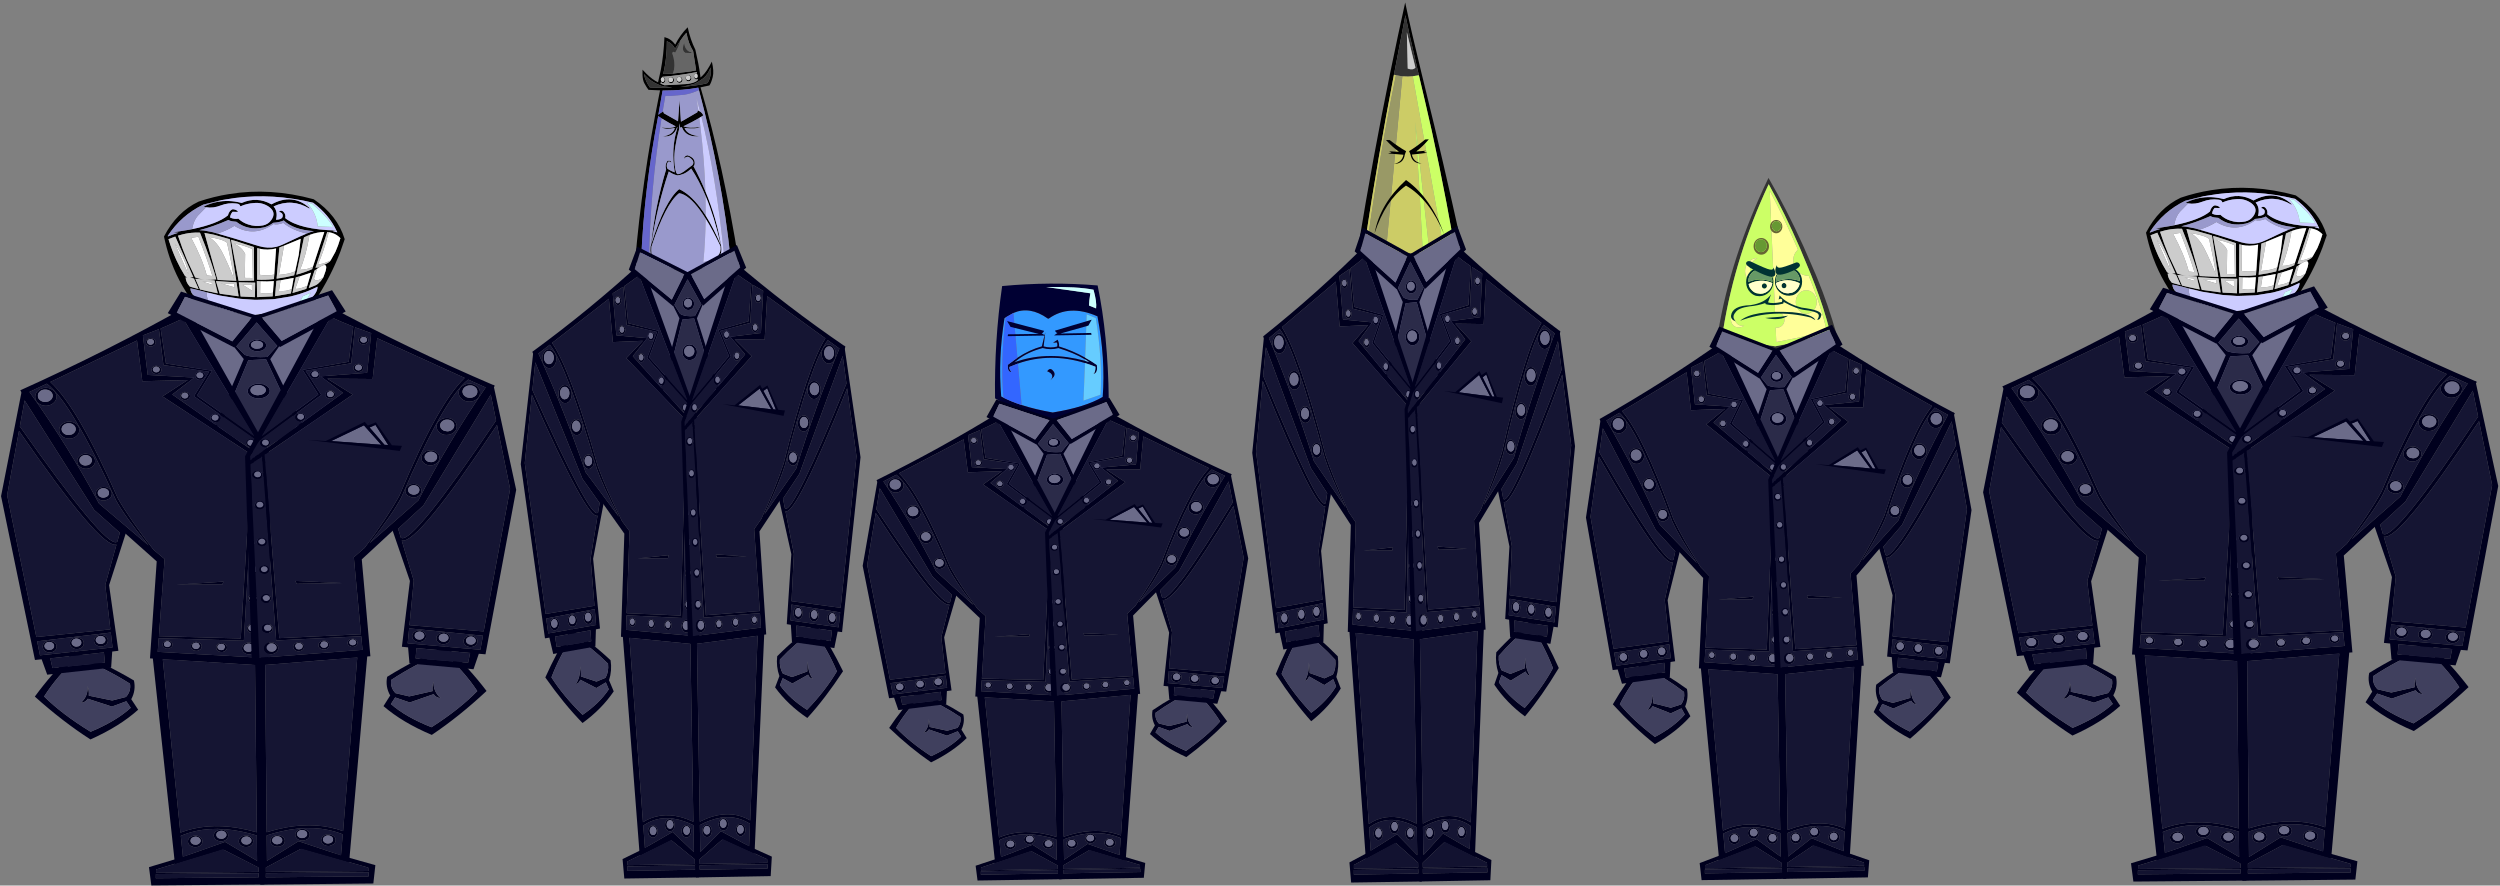 <?xml version="1.0" encoding="UTF-8" standalone="no"?>
<svg xmlns:xlink="http://www.w3.org/1999/xlink" height="182.85px" width="516.2px" xmlns="http://www.w3.org/2000/svg">
  <rect width="100%" height="100%" fill="#808080" stroke="none"/>
  <g transform="matrix(1.0, 0.0, 0.0, 1.0, 258.05, 91.55)">
    <use height="264.65" transform="matrix(0.547, -0.009, 0.009, 0.547, 68.274, -54.187)" width="145.55" xlink:href="#sprite0"/>
    <use height="331.85" transform="matrix(0.547, -0.009, 0.009, 0.547, -1.02, -90.508)" width="121.9" xlink:href="#sprite2"/>
    <use height="224.85" transform="matrix(0.547, -0.009, 0.009, 0.547, -80.873, -32.353)" width="145.55" xlink:href="#sprite3"/>
    <use height="320.9" transform="matrix(0.547, -0.009, 0.009, 0.547, -151.993, -85.324)" width="128.25" xlink:href="#sprite4"/>
    <use height="64.95" transform="matrix(0.41, -0.004, 0.004, 0.41, 184.967, -52.584)" width="91.0" xlink:href="#shape20"/>
    <use height="108.4" transform="matrix(0.534, -0.005, 0.004, 0.411, 204.459, 42.535)" width="42.4" xlink:href="#shape5"/>
    <use height="20.15" transform="matrix(0.534, -0.005, 0.004, 0.411, 204.765, 82.03)" width="44.75" xlink:href="#shape6"/>
    <use height="108.4" transform="matrix(-0.534, 0.005, 0.004, 0.411, 205.305, 42.524)" width="42.4" xlink:href="#shape5"/>
    <use height="20.15" transform="matrix(-0.534, 0.005, 0.004, 0.411, 205.812, 81.996)" width="44.75" xlink:href="#shape6"/>
    <use height="66.55" transform="matrix(0.511, -0.005, 0.004, 0.411, 190.001, -28.584)" width="56.3" xlink:href="#sprite1"/>
    <use height="44.35" transform="matrix(-0.511, 0.005, 0.004, 0.411, 251.573, 41.053)" width="41.7" xlink:href="#shape8"/>
    <use height="142.85" transform="matrix(-0.511, 0.005, 0.004, 0.411, 257.572, -12.965)" width="50.3" xlink:href="#shape9"/>
    <use height="44.35" transform="matrix(0.511, -0.005, 0.004, 0.411, 158.302, 42.212)" width="41.7" xlink:href="#shape8"/>
    <use height="142.85" transform="matrix(0.511, -0.005, 0.004, 0.411, 151.207, -11.664)" width="50.3" xlink:href="#shape9"/>
    <use height="65.15" transform="matrix(0.643, -0.006, 0.004, 0.411, 195.335, -27.09)" width="28.3" xlink:href="#shape10"/>
    <use height="180.2" transform="matrix(0.511, -0.005, 0.004, 0.411, 155.221, -28.795)" width="101.2" xlink:href="#shape11"/>
    <use height="180.2" transform="matrix(-0.511, 0.005, 0.004, 0.411, 253.209, -29.75)" width="101.2" xlink:href="#shape11"/>
    <use height="26.75" transform="matrix(0.619, -0.006, 0.004, 0.435, 185.798, -32.111)" width="30.35" xlink:href="#shape12"/>
    <use height="26.75" transform="matrix(-0.619, 0.006, 0.004, 0.435, 222.543, -32.456)" width="30.35" xlink:href="#shape12"/>
    <use height="18.85" transform="matrix(0.369, 0.021, -0.028, 0.297, 215.14, -5.924)" width="52.8" xlink:href="#shape13"/>
    <use height="64.95" transform="matrix(0.41, -0.004, 0.004, 0.41, -224.283, -51.784)" width="91.0" xlink:href="#shape20"/>
    <use height="108.4" transform="matrix(0.534, -0.005, 0.004, 0.411, -204.791, 43.335)" width="42.4" xlink:href="#shape5"/>
    <use height="20.15" transform="matrix(0.534, -0.005, 0.004, 0.411, -204.485, 82.83)" width="44.75" xlink:href="#shape6"/>
    <use height="108.4" transform="matrix(-0.534, 0.005, 0.004, 0.411, -203.945, 43.324)" width="42.4" xlink:href="#shape5"/>
    <use height="20.15" transform="matrix(-0.534, 0.005, 0.004, 0.411, -203.438, 82.796)" width="44.75" xlink:href="#shape6"/>
    <use height="66.55" transform="matrix(0.511, -0.005, 0.004, 0.411, -219.249, -27.784)" width="56.3" xlink:href="#sprite1"/>
    <use height="44.35" transform="matrix(-0.511, 0.005, 0.004, 0.411, -157.677, 41.853)" width="41.7" xlink:href="#shape8"/>
    <use height="142.85" transform="matrix(-0.511, 0.005, 0.004, 0.411, -151.678, -12.165)" width="50.3" xlink:href="#shape9"/>
    <use height="44.35" transform="matrix(0.511, -0.005, 0.004, 0.411, -250.948, 43.012)" width="41.7" xlink:href="#shape8"/>
    <use height="142.85" transform="matrix(0.511, -0.005, 0.004, 0.411, -258.043, -10.864)" width="50.3" xlink:href="#shape9"/>
    <use height="65.15" transform="matrix(0.643, -0.006, 0.004, 0.411, -213.915, -26.29)" width="28.3" xlink:href="#shape10"/>
    <use height="180.2" transform="matrix(0.511, -0.005, 0.004, 0.411, -254.029, -27.995)" width="101.2" xlink:href="#shape11"/>
    <use height="180.2" transform="matrix(-0.511, 0.005, 0.004, 0.411, -156.041, -28.95)" width="101.2" xlink:href="#shape11"/>
    <use height="26.75" transform="matrix(0.619, -0.006, 0.004, 0.435, -223.452, -31.311)" width="30.35" xlink:href="#shape12"/>
    <use height="26.75" transform="matrix(-0.619, 0.006, 0.004, 0.435, -186.707, -31.656)" width="30.35" xlink:href="#shape12"/>
    <use height="18.85" transform="matrix(0.369, 0.021, -0.028, 0.297, -194.11, -5.124)" width="52.8" xlink:href="#shape13"/>
  </g>
  <defs>
    <g id="sprite0" transform="matrix(1.0, 0.0, 0.0, 1.0, 72.75, 132.3)">
      <use height="95.0" transform="matrix(0.7, 0.0, 0.0, 0.7, -21.811, -132.282)" width="64.05" xlink:href="#shape0"/>
      <use height="15.3" transform="matrix(0.7, 0.0, 0.0, 0.7, -10.843, -98.403)" width="14.65" xlink:href="#shape1"/>
      <use height="15.3" transform="matrix(-0.7, 0.0, 0.0, 0.7, 10.293, -98.403)" width="14.65" xlink:href="#shape1"/>
      <use height="8.65" transform="matrix(0.7, 0.0, 0.0, 0.7, -10.778, -101.029)" width="15.75" xlink:href="#shape2"/>
      <use height="8.65" transform="matrix(-0.593, -0.128, 0.0, 0.7, 9.583, -100.015)" width="15.75" xlink:href="#shape2"/>
      <use height="9.0" transform="matrix(0.7, 0.0, 0.0, 0.7, -7.804, -109.649)" width="8.3" xlink:href="#shape3"/>
      <use height="9.0" transform="matrix(-0.56, 0.0, 0.0, 0.56, 3.173, -116.369)" width="8.3" xlink:href="#shape3"/>
      <use height="14.4" transform="matrix(0.7, 0.0, 0.0, 0.7, -16.738, -88.388)" width="48.7" xlink:href="#shape4"/>
      <use height="108.4" transform="matrix(0.732, 0.0, 0.0, 0.7, -0.563, 50.945)" width="42.4" xlink:href="#shape5"/>
      <use height="20.15" transform="matrix(0.732, 0.0, 0.0, 0.7, -0.723, 118.233)" width="44.75" xlink:href="#shape6"/>
      <use height="108.4" transform="matrix(-0.732, 0.0, 0.0, 0.7, 0.613, 50.945)" width="42.4" xlink:href="#shape5"/>
      <use height="20.15" transform="matrix(-0.732, 0.0, 0.0, 0.7, 0.773, 118.233)" width="44.75" xlink:href="#shape6"/>
      <use height="66.55" transform="matrix(0.7, 0.0, 0.0, 0.7, -19.462, -70.501)" width="56.3" xlink:href="#sprite1"/>
      <use height="44.35" transform="matrix(-0.7, 0.0, 0.0, 0.7, 63.809, 49.176)" width="41.7" xlink:href="#shape8"/>
      <use height="142.85" transform="matrix(-0.7, 0.0, 0.0, 0.7, 72.798, -42.745)" width="50.3" xlink:href="#shape9"/>
      <use height="44.35" transform="matrix(0.7, 0.0, 0.0, 0.7, -63.759, 49.626)" width="41.7" xlink:href="#shape8"/>
      <use height="142.85" transform="matrix(0.7, 0.0, 0.0, 0.7, -72.748, -42.295)" width="50.3" xlink:href="#shape9"/>
      <use height="65.15" transform="matrix(0.88, 0.0, 0.0, 0.7, -12.129, -67.791)" width="28.3" xlink:href="#shape10"/>
      <use height="180.2" transform="matrix(0.7, 0.0, 0.0, 0.7, -67.006, -71.345)" width="101.2" xlink:href="#shape11"/>
      <use height="180.2" transform="matrix(-0.7, 0.0, 0.0, 0.7, 67.106, -71.345)" width="101.2" xlink:href="#shape11"/>
      <use height="26.75" transform="matrix(0.848, 0.0, 0.0, 0.742, -25.099, -76.469)" width="30.35" xlink:href="#shape12"/>
      <use height="26.75" transform="matrix(-0.848, 0.0, 0.0, 0.742, 25.149, -76.469)" width="30.35" xlink:href="#shape12"/>
      <use height="18.85" transform="matrix(0.505, 0.042, -0.042, 0.505, 14.703, -31.467)" width="52.8" xlink:href="#shape13"/>
    </g>
    <g id="shape0" transform="matrix(1.0, 0.0, 0.0, 1.0, 31.1, 46.85)">
      <path d="M-14.95 9.2 L-14.9 9.35 -14.95 9.35 -14.95 9.2" fill="#e8e59c" fill-rule="evenodd" stroke="none"/>
      <path d="M-28.1 34.0 Q-16.15 41.8 -0.3 44.0 19.05 40.8 29.2 36.0 26.0 23.05 21.65 11.2 L20.7 8.65 19.8 6.2 13.85 -8.8 Q6.1 -27.5 -2.4 -43.45 -20.9 -5.6 -28.1 34.0 M-31.1 36.55 Q-23.6 -4.85 -2.45 -46.85 7.1 -29.7 15.75 -9.75 L21.85 4.9 22.1 5.5 22.95 7.65 Q28.65 22.2 32.95 38.3 19.4 44.3 -0.3 48.15 -19.65 43.55 -31.1 36.55" fill="#333333" fill-rule="evenodd" stroke="none"/>
      <path d="M12.8 -7.95 Q6.0 -24.3 -1.9 -40.0 L-0.1 25.65 0.75 25.55 Q2.5 25.55 3.7 26.8 4.65 27.8 4.85 29.15 L4.9 29.8 Q4.9 31.55 3.7 32.75 2.5 34.0 0.75 34.0 L0.1 33.95 0.3 41.7 Q22.2 38.1 27.35 34.9 25.0 24.5 21.45 14.55 L19.5 9.2 18.4 6.3 Q15.05 6.3 12.6 3.9 10.15 1.5 10.15 -1.95 10.15 -5.35 12.6 -7.8 L12.8 -7.95 M-9.0 -3.75 L-9.1 -3.75 Q-11.9 -3.75 -13.9 -1.7 -15.9 0.4 -15.9 3.35 -15.9 6.3 -13.9 8.35 -12.05 10.3 -9.45 10.45 -10.65 9.9 -11.65 8.65 -13.25 6.5 -13.25 3.4 -13.25 0.35 -11.65 -1.8 -10.5 -3.3 -9.0 -3.75 M-14.95 9.2 L-14.95 9.35 -14.9 9.35 -14.95 9.2 M-21.2 24.15 L-21.25 24.2 Q-23.1 25.5 -23.7 27.6 -24.35 29.75 -23.35 31.5 -22.4 33.2 -20.4 33.45 -18.55 33.7 -16.85 32.55 -17.8 32.8 -18.85 32.55 -20.6 32.05 -21.6 30.25 -22.65 28.5 -22.3 26.5 -22.05 25.1 -21.2 24.15 M-28.1 34.0 Q-20.9 -5.6 -2.4 -43.45 6.1 -27.5 13.85 -8.8 L19.8 6.2 20.7 8.65 21.65 11.2 Q26.0 23.05 29.2 36.0 19.05 40.8 -0.3 44.0 -16.15 41.8 -28.1 34.0 M22.45 20.4 Q22.45 23.0 20.8 24.85 19.15 26.75 16.8 26.75 15.4 26.75 14.25 26.05 L12.8 24.85 Q11.15 23.0 11.15 20.4 11.15 17.8 12.8 15.9 14.45 14.05 16.8 14.05 19.15 14.05 20.8 15.9 L21.05 16.2 Q22.45 18.0 22.45 20.4" fill="#ccff66" fill-rule="evenodd" stroke="none"/>
      <path d="M-9.0 -3.75 Q-10.5 -3.3 -11.65 -1.8 -13.25 0.35 -13.25 3.4 -13.25 6.5 -11.65 8.65 -10.65 9.9 -9.45 10.45 -12.05 10.3 -13.9 8.35 -15.9 6.3 -15.9 3.35 -15.9 0.4 -13.9 -1.7 -11.9 -3.75 -9.1 -3.75 L-9.0 -3.75 M12.8 -7.95 L12.6 -7.8 Q10.15 -5.35 10.15 -1.95 10.15 1.5 12.6 3.9 15.05 6.3 18.4 6.3 L19.5 9.2 21.45 14.55 Q25.0 24.5 27.35 34.9 22.2 38.1 0.3 41.7 L0.1 33.95 0.75 34.0 Q2.5 34.0 3.7 32.75 4.9 31.55 4.9 29.8 L4.85 29.15 Q4.65 27.8 3.7 26.8 2.5 25.55 0.75 25.55 L-0.1 25.65 -1.9 -40.0 Q6.0 -24.3 12.8 -7.95 M-21.2 24.15 Q-22.05 25.1 -22.3 26.5 -22.65 28.5 -21.6 30.25 -20.6 32.05 -18.85 32.55 -17.8 32.8 -16.85 32.55 -18.55 33.7 -20.4 33.45 -22.4 33.2 -23.35 31.5 -24.35 29.75 -23.7 27.6 -23.1 25.5 -21.25 24.2 L-21.2 24.15 M22.45 20.4 Q22.45 18.0 21.05 16.2 L20.8 15.9 Q19.15 14.05 16.8 14.05 14.45 14.05 12.8 15.9 11.15 17.8 11.15 20.4 11.15 23.0 12.8 24.85 L14.25 26.05 Q15.4 26.75 16.8 26.75 19.15 26.75 20.8 24.85 22.45 23.0 22.45 20.4" fill="#ffff99" fill-rule="evenodd" stroke="none"/>
    </g>
    <g id="shape1" transform="matrix(1.0, 0.0, 0.0, 1.0, 7.35, 7.65)">
      <path d="M2.7 -6.45 L0.3 -6.85 Q-2.4 -6.85 -4.3 -4.95 -6.2 -3.05 -6.15 -0.25 L-6.15 -0.1 Q-0.4 -2.65 6.8 -0.05 L6.8 -0.25 6.75 -0.8 Q6.6 -3.2 4.9 -4.95 3.9 -5.95 2.7 -6.45 M2.55 -7.15 Q3.9 -6.6 5.1 -5.45 7.1 -3.45 7.3 -0.6 L7.3 0.0 Q7.3 2.5 5.9 4.45 L5.1 5.4 Q2.85 7.65 -0.3 7.65 L-1.95 7.45 -2.35 7.35 Q-3.95 6.8 -5.2 5.5 -7.35 3.25 -7.35 0.05 -7.35 -3.2 -5.2 -5.5 -3.3 -7.45 -0.65 -7.65 L-0.3 -7.65 Q1.2 -7.7 2.55 -7.15 M1.45 1.15 Q1.85 0.7 2.45 0.7 3.05 0.7 3.45 1.15 3.85 1.6 3.85 2.2 3.85 2.8 3.45 3.2 3.05 3.65 2.45 3.65 1.85 3.65 1.45 3.2 1.05 2.8 1.05 2.2 1.05 1.6 1.45 1.15 M4.9 4.4 L5.6 3.6 Q6.55 2.3 6.75 0.65 0.5 -2.2 -6.0 1.0 -5.8 2.9 -4.3 4.4 -3.25 5.55 -1.85 6.0 L0.3 6.35 Q2.95 6.35 4.9 4.4" fill="#003333" fill-rule="evenodd" stroke="none"/>
      <path d="M1.45 1.15 Q1.05 1.6 1.05 2.2 1.05 2.8 1.45 3.2 1.85 3.65 2.45 3.65 3.05 3.65 3.45 3.2 3.85 2.8 3.85 2.2 3.85 1.6 3.45 1.15 3.05 0.7 2.45 0.7 1.85 0.7 1.45 1.15 M4.9 4.4 Q2.95 6.35 0.3 6.35 L-1.85 6.0 Q-3.25 5.55 -4.3 4.4 -5.8 2.9 -6.0 1.0 0.5 -2.2 6.75 0.65 6.55 2.3 5.6 3.6 L4.9 4.4" fill="#ffffcc" fill-rule="evenodd" stroke="none"/>
      <path d="M2.7 -6.45 Q3.9 -5.95 4.9 -4.95 6.6 -3.2 6.75 -0.8 L6.8 -0.25 6.8 -0.05 Q-0.4 -2.65 -6.15 -0.1 L-6.15 -0.25 Q-6.2 -3.05 -4.3 -4.95 -2.4 -6.85 0.3 -6.85 L2.7 -6.45" fill="#669966" fill-rule="evenodd" stroke="none"/>
    </g>
    <g id="shape2" transform="matrix(1.0, 0.0, 0.0, 1.0, 7.9, 4.4)">
      <path d="M-5.65 -4.3 Q3.1 0.1 5.0 0.4 6.9 0.7 6.85 -0.7 8.45 2.4 7.5 3.65 6.55 4.85 3.35 3.7 0.1 2.55 -4.05 0.25 -8.2 -2.1 -7.85 -3.4 -7.35 -4.65 -5.65 -4.3" fill="#003333" fill-rule="evenodd" stroke="none"/>
    </g>
    <g id="shape3" transform="matrix(1.0, 0.0, 0.0, 1.0, 4.15, 4.5)">
      <path d="M3.0 -0.35 Q2.95 -1.75 2.0 -2.8 1.1 -3.8 -0.15 -3.75 -1.5 -3.8 -2.45 -2.8 -3.35 -1.75 -3.35 -0.35 -3.35 1.05 -2.45 2.05 -1.5 3.1 -0.15 3.1 1.1 3.1 2.0 2.05 2.95 1.05 3.0 -0.35 M4.15 0.0 Q4.15 1.8 2.9 3.15 1.7 4.5 0.0 4.5 -1.7 4.5 -2.95 3.15 -4.15 1.8 -4.15 0.0 -4.15 -1.85 -2.95 -3.2 -1.7 -4.5 0.0 -4.5 1.7 -4.5 2.9 -3.2 4.15 -1.85 4.15 0.0" fill="#666633" fill-rule="evenodd" stroke="none"/>
      <path d="M3.0 -0.35 Q2.95 1.05 2.0 2.05 1.1 3.1 -0.15 3.1 -1.5 3.1 -2.45 2.05 -3.35 1.05 -3.35 -0.35 -3.35 -1.75 -2.45 -2.8 -1.5 -3.8 -0.15 -3.75 1.1 -3.8 2.0 -2.8 2.95 -1.75 3.0 -0.35" fill="#669933" fill-rule="evenodd" stroke="none"/>
    </g>
    <g id="shape4" transform="matrix(1.0, 0.0, 0.0, 1.0, 24.35, 7.2)">
      <path d="M2.0 -6.45 Q5.7 -1.95 13.75 0.3 24.85 1.9 24.3 4.55 23.75 7.2 22.05 7.0 23.95 4.35 21.9 3.3 19.85 2.2 15.45 1.65 11.05 1.05 4.1 -2.9 4.15 -2.4 3.85 -2.0 -1.7 -0.65 -5.7 -1.9 L-5.7 -2.5 Q-9.7 -1.15 -14.4 -0.8 -20.25 -0.1 -21.85 2.2 -24.15 4.65 -21.95 7.1 -24.6 6.2 -24.35 3.95 -23.5 -1.35 -13.9 -1.45 -5.85 -2.5 -2.55 -7.2 L-4.3 -2.85 Q-2.25 -1.9 3.15 -2.9 3.85 -4.5 2.55 -4.7 1.95 -4.65 1.45 -4.2 L2.0 -6.45" fill="#003333" fill-rule="evenodd" stroke="none"/>
      <path d="M18.6 5.75 Q-1.55 0.45 -19.5 6.85 -12.4 1.15 8.6 2.7 19.95 4.05 21.05 7.2 L18.6 5.75" fill="#003333" fill-rule="evenodd" stroke="none"/>
      <path d="M6.35 4.55 Q2.2 7.45 -6.0 5.55 L2.4 5.05 6.35 4.55" fill="#003333" fill-rule="evenodd" stroke="none"/>
    </g>
    <g id="shape5" transform="matrix(1.0, 0.0, 0.0, 1.0, 20.25, 54.6)">
      <path d="M-5.7 34.7 Q-6.5 35.55 -6.5 36.75 -6.5 37.95 -5.7 38.85 -4.85 39.7 -3.7 39.7 L-3.15 39.65 Q-2.35 39.5 -1.7 38.85 -0.9 37.95 -0.9 36.75 -0.9 35.55 -1.7 34.7 L-2.45 34.15 Q-3.0 33.85 -3.7 33.85 -4.85 33.8 -5.7 34.7 M-11.95 35.0 Q1.25 31.15 11.85 36.75 L11.1 47.35 -5.25 40.0 -17.55 49.7 -17.55 36.95 Q-14.7 35.75 -11.95 35.0 M-10.55 39.75 Q-10.55 38.55 -11.35 37.7 L-12.1 37.15 -13.35 36.85 Q-14.5 36.8 -15.35 37.7 -16.15 38.55 -16.15 39.75 -16.15 40.95 -15.35 41.85 -14.5 42.7 -13.35 42.7 L-12.8 42.65 Q-12.0 42.5 -11.35 41.85 -10.55 40.95 -10.55 39.75 M-9.95 33.0 Q-13.65 33.85 -17.55 35.35 L-17.5 -48.7 18.15 -52.05 12.0 35.15 Q2.1 30.35 -9.95 33.0 M7.55 37.0 Q7.0 36.7 6.3 36.7 5.15 36.65 4.3 37.55 3.5 38.4 3.5 39.6 3.5 40.8 4.3 41.7 5.15 42.55 6.3 42.55 L6.85 42.5 8.3 41.7 Q9.1 40.8 9.1 39.6 9.1 38.4 8.3 37.55 L7.55 37.0" fill="#151533" fill-rule="evenodd" stroke="none"/>
      <path d="M-5.7 34.7 Q-4.85 33.8 -3.7 33.85 -3.0 33.85 -2.45 34.15 L-1.7 34.7 Q-0.9 35.55 -0.9 36.75 -0.9 37.95 -1.7 38.85 -2.35 39.5 -3.15 39.65 L-3.7 39.7 Q-4.85 39.7 -5.7 38.85 -6.5 37.95 -6.5 36.75 -6.5 35.55 -5.7 34.7 M-5.2 35.0 Q-5.8 35.6 -5.8 36.45 -5.8 37.25 -5.2 37.85 -4.65 38.45 -3.85 38.45 L-2.95 38.25 -2.45 37.85 Q-1.9 37.25 -1.9 36.45 -1.9 35.6 -2.45 35.0 L-2.5 34.95 Q-3.1 34.4 -3.85 34.4 -4.65 34.4 -5.2 35.0 M-11.95 35.0 Q-14.7 35.75 -17.55 36.95 L-17.55 49.7 -5.25 40.0 11.1 47.35 11.85 36.75 Q1.25 31.15 -11.95 35.0 M-10.55 39.75 Q-10.55 40.95 -11.35 41.85 -12.0 42.5 -12.8 42.65 L-13.35 42.7 Q-14.5 42.7 -15.35 41.85 -16.15 40.95 -16.15 39.75 -16.15 38.55 -15.35 37.7 -14.5 36.8 -13.35 36.85 L-12.1 37.15 -11.35 37.7 Q-10.55 38.55 -10.55 39.75 M-12.1 38.0 L-12.15 37.95 Q-12.75 37.4 -13.5 37.4 -14.3 37.4 -14.85 38.0 -15.45 38.6 -15.45 39.45 -15.45 40.25 -14.85 40.85 -14.3 41.45 -13.5 41.45 L-12.6 41.25 -12.1 40.85 Q-11.55 40.25 -11.55 39.45 -11.55 38.6 -12.1 38.0 M-9.95 33.0 Q2.1 30.35 12.0 35.15 L18.15 -52.05 -17.5 -48.7 -17.55 35.35 Q-13.65 33.85 -9.95 33.0 M-19.55 53.8 L-19.6 53.8 -20.25 -51.05 22.15 -54.6 14.2 51.1 -4.85 43.85 -19.55 53.8 M7.55 37.0 L8.3 37.55 Q9.1 38.4 9.1 39.6 9.1 40.8 8.3 41.7 L6.85 42.5 6.3 42.55 Q5.15 42.55 4.3 41.7 3.5 40.8 3.5 39.6 3.5 38.4 4.3 37.55 5.15 36.65 6.3 36.7 7.0 36.7 7.55 37.0 M7.55 37.85 L7.5 37.8 Q6.9 37.25 6.15 37.25 5.35 37.25 4.8 37.85 4.2 38.45 4.2 39.3 4.2 40.1 4.8 40.7 5.35 41.3 6.15 41.3 L7.05 41.1 7.55 40.7 Q8.1 40.1 8.1 39.3 8.1 38.45 7.55 37.85" fill="#00001e" fill-rule="evenodd" stroke="none"/>
      <path d="M-5.2 35.0 Q-4.65 34.4 -3.85 34.4 -3.1 34.4 -2.5 34.95 L-2.45 35.0 Q-1.9 35.6 -1.9 36.45 -1.9 37.25 -2.45 37.85 L-2.95 38.25 -3.85 38.45 Q-4.65 38.45 -5.2 37.85 -5.8 37.25 -5.8 36.45 -5.8 35.6 -5.2 35.0 M-12.1 38.0 Q-11.55 38.6 -11.55 39.45 -11.55 40.25 -12.1 40.85 L-12.6 41.25 -13.5 41.45 Q-14.3 41.45 -14.85 40.85 -15.45 40.25 -15.45 39.45 -15.45 38.6 -14.85 38.0 -14.3 37.4 -13.5 37.4 -12.75 37.4 -12.15 37.95 L-12.1 38.0 M7.55 37.85 Q8.1 38.45 8.1 39.3 8.1 40.1 7.55 40.7 L7.05 41.1 6.15 41.3 Q5.35 41.3 4.8 40.7 4.2 40.1 4.2 39.3 4.2 38.45 4.8 37.85 5.35 37.25 6.15 37.25 6.9 37.25 7.5 37.8 L7.55 37.85" fill="#6b6b89" fill-rule="evenodd" stroke="none"/>
    </g>
    <g id="shape6" transform="matrix(1.0, 0.0, 0.0, 1.0, 22.45, 9.1)">
      <path d="M-20.05 5.3 L19.65 5.3 19.7 7.4 -20.1 7.4 -20.05 5.3 M-20.05 2.45 L-6.25 -6.9 19.55 3.0 19.6 4.7 -20.05 4.7 -20.05 2.45" fill="#121230" fill-rule="evenodd" stroke="none"/>
      <path d="M-22.45 1.4 L-6.45 -9.1 22.3 1.8 21.45 11.0 -22.25 11.05 -22.45 1.4 M-20.05 2.45 L-20.05 4.7 19.6 4.7 19.55 3.0 -6.25 -6.9 -20.05 2.45 M-20.05 5.3 L-20.1 7.4 19.7 7.4 19.65 5.3 -20.05 5.3" fill="#00001e" fill-rule="evenodd" stroke="none"/>
    </g>
    <g id="sprite1" transform="matrix(1.0, 0.0, 0.0, 1.0, 28.1, 33.3)">
      <use height="66.55" transform="matrix(1.0, 0.0, 0.0, 1.0, -28.1, -33.3)" width="56.3" xlink:href="#shape7"/>
    </g>
    <g id="shape7" transform="matrix(1.0, 0.0, 0.0, 1.0, 28.1, 33.3)">
      <path d="M28.2 33.25 L-28.1 33.25 -28.1 -33.3 Q-1.05 -19.0 28.2 -33.3 L28.2 33.25" fill="#6b6b89" fill-rule="evenodd" stroke="none"/>
    </g>
    <g id="shape8" transform="matrix(1.0, 0.0, 0.0, 1.0, 20.95, 21.9)">
      <path d="M-3.45 -19.0 Q-11.9 -9.55 -17.2 0.65 -10.05 9.65 1.45 18.6 11.9 13.3 17.75 6.75 L16.0 3.45 10.15 6.05 0.45 2.0 Q-0.55 3.85 -2.35 4.0 0.65 0.65 0.4 -4.3 1.05 -2.0 0.85 0.45 L10.3 3.0 15.85 1.3 Q18.0 -1.55 17.55 -5.35 8.2 -12.85 -3.45 -19.0 M19.15 -6.95 Q20.0 -2.05 18.0 2.45 L20.75 7.75 Q13.2 16.05 1.35 22.45 -9.8 13.35 -20.95 0.65 -14.05 -10.85 -4.85 -21.9 7.75 -15.55 19.15 -6.95" fill="#00001e" fill-rule="evenodd" stroke="none"/>
      <path d="M-3.45 -19.0 Q8.2 -12.85 17.55 -5.35 18.0 -1.55 15.85 1.3 L10.3 3.0 0.85 0.45 Q1.05 -2.0 0.4 -4.3 0.65 0.65 -2.35 4.0 -0.55 3.85 0.45 2.0 L10.15 6.05 16.0 3.45 17.75 6.75 Q11.9 13.3 1.45 18.6 -10.05 9.65 -17.2 0.65 -11.9 -9.55 -3.45 -19.0" fill="#40405e" fill-rule="evenodd" stroke="none"/>
    </g>
    <g id="shape9" transform="matrix(1.0, 0.0, 0.0, 1.0, 25.15, 71.45)">
      <path d="M12.45 -11.1 L22.7 0.45 21.65 4.95 21.4 5.1 Q16.75 7.95 -17.3 -53.45 L-15.25 -66.5 12.3 -11.35 12.45 -11.1 M18.5 48.95 L-11.45 52.45 -22.7 -19.0 -17.65 -51.2 Q15.0 8.6 21.3 6.4 L16.65 26.35 16.6 26.65 18.5 48.95 M16.65 52.5 L15.9 51.95 Q15.35 51.65 14.65 51.65 13.5 51.6 12.65 52.5 11.85 53.35 11.85 54.55 11.85 55.75 12.65 56.65 13.5 57.5 14.65 57.5 L15.2 57.45 Q16.0 57.3 16.65 56.65 17.45 55.75 17.45 54.55 17.45 53.35 16.65 52.5 M19.25 58.05 L-10.05 61.65 -11.15 54.6 18.65 50.55 19.3 58.05 19.25 58.05 M6.9 53.7 L6.15 53.15 4.9 52.85 Q3.75 52.8 2.9 53.7 2.1 54.55 2.1 55.75 2.1 56.95 2.9 57.85 3.75 58.7 4.9 58.7 L5.45 58.65 Q6.25 58.5 6.9 57.85 7.7 56.95 7.7 55.75 7.7 54.55 6.9 53.7 M16.15 65.65 L-5.05 68.1 -5.9 63.2 15.8 60.5 16.15 65.65 M-4.1 55.25 Q-4.45 54.9 -4.85 54.7 L-6.1 54.4 Q-7.25 54.35 -8.1 55.25 -8.9 56.1 -8.9 57.3 -8.9 58.5 -8.1 59.4 -7.25 60.25 -6.1 60.25 L-5.55 60.2 Q-4.75 60.05 -4.1 59.4 -3.3 58.5 -3.3 57.3 -3.3 56.1 -4.1 55.25" fill="#151533" fill-rule="evenodd" stroke="none"/>
      <path d="M18.5 48.95 L16.6 26.65 16.65 26.35 21.3 6.4 Q15.0 8.6 -17.65 -51.2 L-22.7 -19.0 -11.45 52.45 18.5 48.95 M12.45 -11.1 L12.3 -11.35 -15.25 -66.5 -17.3 -53.45 Q16.75 7.95 21.4 5.1 L21.65 4.95 22.7 0.45 12.45 -11.1 M18.15 26.75 L21.65 59.75 19.15 60.1 18.65 68.2 -7.2 71.4 -9.4 63.65 -12.1 63.95 -25.15 -18.5 -16.35 -71.45 13.65 -12.35 25.15 0.55 18.15 26.75 M16.65 52.5 Q17.45 53.35 17.45 54.55 17.45 55.75 16.65 56.65 16.0 57.3 15.2 57.45 L14.65 57.5 Q13.5 57.5 12.65 56.65 11.85 55.75 11.85 54.55 11.85 53.35 12.65 52.5 13.5 51.6 14.65 51.65 15.35 51.65 15.9 51.95 L16.65 52.5 M15.9 52.8 L15.85 52.75 Q15.25 52.2 14.5 52.2 13.7 52.2 13.15 52.8 12.55 53.4 12.55 54.25 12.55 55.05 13.15 55.65 13.7 56.25 14.5 56.25 L15.4 56.05 15.9 55.65 Q16.45 55.05 16.45 54.25 16.45 53.4 15.9 52.8 M19.25 58.05 L19.3 58.05 18.65 50.55 -11.15 54.6 -10.05 61.65 19.25 58.05 M6.9 53.7 Q7.7 54.55 7.7 55.75 7.7 56.95 6.9 57.85 6.25 58.5 5.45 58.65 L4.9 58.7 Q3.75 58.7 2.9 57.85 2.1 56.95 2.1 55.75 2.1 54.55 2.9 53.7 3.75 52.8 4.9 52.85 L6.15 53.15 6.9 53.7 M6.15 54.0 L6.1 53.95 Q5.5 53.4 4.75 53.4 3.95 53.4 3.4 54.0 2.8 54.6 2.8 55.45 2.8 56.25 3.4 56.85 3.95 57.45 4.75 57.45 L5.65 57.25 6.15 56.85 Q6.7 56.25 6.7 55.45 6.7 54.6 6.15 54.0 M16.15 65.65 L15.8 60.5 -5.9 63.2 -5.05 68.1 16.15 65.65 M-4.85 55.55 L-4.9 55.5 Q-5.5 54.95 -6.25 54.95 -7.05 54.95 -7.6 55.55 -8.2 56.15 -8.2 57.0 -8.2 57.8 -7.6 58.4 -7.05 59.0 -6.25 59.0 L-5.35 58.8 -4.85 58.4 Q-4.3 57.8 -4.3 57.0 -4.3 56.15 -4.85 55.55 M-4.1 55.25 Q-3.3 56.1 -3.3 57.3 -3.3 58.5 -4.1 59.4 -4.75 60.05 -5.55 60.2 L-6.1 60.25 Q-7.25 60.25 -8.1 59.4 -8.9 58.5 -8.9 57.3 -8.9 56.1 -8.1 55.25 -7.25 54.35 -6.1 54.4 L-4.85 54.7 Q-4.45 54.9 -4.1 55.25" fill="#00001e" fill-rule="evenodd" stroke="none"/>
      <path d="M15.9 52.8 Q16.45 53.4 16.45 54.25 16.45 55.05 15.9 55.65 L15.4 56.05 14.5 56.25 Q13.7 56.25 13.15 55.65 12.55 55.05 12.55 54.25 12.55 53.4 13.15 52.8 13.7 52.2 14.5 52.2 15.25 52.2 15.85 52.75 L15.9 52.8 M6.15 54.0 Q6.7 54.6 6.7 55.45 6.7 56.25 6.15 56.85 L5.65 57.25 4.75 57.45 Q3.95 57.45 3.4 56.85 2.8 56.25 2.8 55.45 2.8 54.6 3.4 54.0 3.95 53.4 4.75 53.4 5.5 53.4 6.1 53.95 L6.15 54.0 M-4.85 55.55 Q-4.3 56.15 -4.3 57.0 -4.3 57.8 -4.85 58.4 L-5.35 58.8 -6.25 59.0 Q-7.05 59.0 -7.6 58.4 -8.2 57.8 -8.2 57.0 -8.2 56.15 -7.6 55.55 -7.05 54.95 -6.25 54.95 -5.5 54.95 -4.9 55.5 L-4.85 55.55" fill="#6b6b89" fill-rule="evenodd" stroke="none"/>
    </g>
    <g id="shape10" transform="matrix(1.0, 0.0, 0.0, 1.0, 14.3, 31.0)">
      <path d="M1.45 -16.35 Q1.45 -17.2 0.9 -17.8 L0.85 -17.85 Q0.25 -18.4 -0.5 -18.4 -1.3 -18.4 -1.85 -17.8 -2.45 -17.2 -2.45 -16.35 -2.45 -15.55 -1.85 -14.95 -1.3 -14.35 -0.5 -14.35 L0.4 -14.55 0.9 -14.95 Q1.45 -15.55 1.45 -16.35 M2.45 -16.05 Q2.45 -14.85 1.65 -13.95 1.0 -13.3 0.2 -13.15 L-0.35 -13.1 Q-1.5 -13.1 -2.35 -13.95 -3.15 -14.85 -3.15 -16.05 -3.15 -17.25 -2.35 -18.1 -1.5 -19.0 -0.35 -18.95 L0.9 -18.65 1.65 -18.1 Q2.45 -17.25 2.45 -16.05 M-12.4 24.4 L-14.3 24.4 -4.8 -9.25 -8.35 -16.4 -1.0 -31.0 7.05 -16.45 3.7 -9.1 14.0 24.4 12.1 24.4 2.35 -9.05 -3.35 -8.65 -12.4 24.4 M2.75 -10.2 L6.0 -15.7 -0.55 -27.6 -7.15 -15.65 -4.45 -11.35 Q-1.95 -9.8 2.75 -10.2 M0.6 10.5 L-0.1 10.6 Q-1.6 10.55 -2.6 9.5 -3.65 8.4 -3.65 6.85 -3.65 5.3 -2.6 4.25 -1.6 3.15 -0.1 3.15 L1.5 3.5 2.4 4.25 Q3.45 5.3 3.45 6.85 3.45 8.4 2.4 9.5 1.65 10.3 0.6 10.5 M0.85 8.7 L1.45 8.25 Q2.2 7.45 2.2 6.4 2.2 5.35 1.45 4.6 L1.4 4.55 Q0.7 3.85 -0.3 3.85 -1.3 3.85 -2.05 4.6 -2.75 5.35 -2.75 6.4 -2.75 7.45 -2.05 8.25 -1.3 9.0 -0.3 9.0 L0.85 8.7" fill="#00001e" fill-rule="evenodd" stroke="none"/>
      <path d="M2.45 -16.05 Q2.45 -17.25 1.65 -18.1 L0.9 -18.65 -0.35 -18.95 Q-1.5 -19.0 -2.35 -18.1 -3.15 -17.25 -3.15 -16.05 -3.15 -14.85 -2.35 -13.95 -1.5 -13.1 -0.35 -13.1 L0.2 -13.15 Q1.0 -13.3 1.65 -13.95 2.45 -14.85 2.45 -16.05 M12.1 24.4 Q-0.45 43.95 -12.4 24.4 L-3.35 -8.65 2.35 -9.05 12.1 24.4 M2.75 -10.2 Q-1.95 -9.8 -4.45 -11.35 L-7.15 -15.65 -0.55 -27.6 6.0 -15.7 2.75 -10.2 M0.6 10.5 Q1.65 10.3 2.4 9.5 3.45 8.4 3.45 6.85 3.45 5.3 2.4 4.25 L1.5 3.5 -0.1 3.15 Q-1.6 3.15 -2.6 4.25 -3.65 5.3 -3.65 6.85 -3.65 8.4 -2.6 9.5 -1.6 10.55 -0.1 10.6 L0.6 10.5" fill="#2b2b49" fill-rule="evenodd" stroke="none"/>
      <path d="M1.45 -16.35 Q1.45 -15.55 0.9 -14.95 L0.4 -14.55 -0.5 -14.35 Q-1.3 -14.35 -1.85 -14.95 -2.45 -15.55 -2.45 -16.35 -2.45 -17.2 -1.85 -17.8 -1.3 -18.4 -0.5 -18.4 0.25 -18.4 0.85 -17.85 L0.9 -17.8 Q1.45 -17.2 1.45 -16.35 M0.85 8.7 L-0.3 9.0 Q-1.3 9.0 -2.05 8.25 -2.75 7.45 -2.75 6.4 -2.75 5.35 -2.05 4.6 -1.3 3.85 -0.3 3.85 0.7 3.85 1.4 4.55 L1.45 4.6 Q2.2 5.35 2.2 6.4 2.2 7.45 1.45 8.25 L0.85 8.7" fill="#6b6b89" fill-rule="evenodd" stroke="none"/>
    </g>
    <g id="shape11" transform="matrix(1.0, 0.0, 0.0, 1.0, 50.6, 90.1)">
      <path d="M6.35 -79.0 Q11.6 -81.7 15.45 -83.95 L43.7 -24.5 20.75 -45.1 27.0 -57.55 8.35 -61.4 6.35 -79.0 M5.65 -78.65 L7.35 -60.6 25.8 -57.05 19.55 -44.85 44.85 -22.15 48.55 -14.35 48.5 -12.4 10.8 -45.8 19.75 -54.2 0.95 -55.75 -0.85 -75.65 5.6 -78.65 5.65 -78.65 M3.7 -73.6 L3.2 -73.95 2.3 -74.2 Q1.5 -74.2 0.9 -73.6 0.3 -73.0 0.35 -72.1 0.3 -71.25 0.9 -70.65 1.5 -70.05 2.3 -70.05 L2.7 -70.05 Q3.25 -70.2 3.7 -70.65 4.3 -71.25 4.3 -72.1 4.3 -73.0 3.7 -73.6 M23.5 -56.55 L23.0 -56.9 22.1 -57.15 Q21.3 -57.15 20.7 -56.55 20.1 -55.95 20.15 -55.05 20.1 -54.2 20.7 -53.6 21.3 -53.0 22.1 -53.0 L22.5 -53.0 Q23.05 -53.15 23.5 -53.6 24.1 -54.2 24.1 -55.05 24.1 -55.95 23.5 -56.55 M5.9 -59.7 L5.4 -60.05 4.5 -60.3 Q3.7 -60.3 3.1 -59.7 2.5 -59.1 2.55 -58.2 2.5 -57.35 3.1 -56.75 3.7 -56.15 4.5 -56.15 L4.9 -56.15 Q5.45 -56.3 5.9 -56.75 6.5 -57.35 6.5 -58.2 6.5 -59.1 5.9 -59.7 M16.85 -46.8 L15.95 -47.05 Q15.15 -47.05 14.55 -46.45 13.95 -45.85 14.0 -44.95 13.95 -44.1 14.55 -43.5 15.15 -42.9 15.95 -42.9 L16.35 -42.9 Q16.9 -43.05 17.35 -43.5 17.95 -44.1 17.95 -44.95 17.95 -45.85 17.35 -46.45 L16.85 -46.8 M29.0 -35.6 L28.1 -35.85 Q27.3 -35.85 26.7 -35.25 26.1 -34.65 26.15 -33.75 26.1 -32.9 26.7 -32.3 27.3 -31.7 28.1 -31.7 L28.5 -31.7 Q29.05 -31.85 29.5 -32.3 30.1 -32.9 30.1 -33.75 30.1 -34.65 29.5 -35.25 L29.0 -35.6 M43.8 -22.45 L43.3 -22.8 42.4 -23.05 Q41.6 -23.05 41.0 -22.45 40.4 -21.85 40.45 -20.95 40.4 -20.1 41.0 -19.5 41.6 -18.9 42.4 -18.9 L42.8 -18.9 43.8 -19.5 Q44.4 -20.1 44.4 -20.95 44.4 -21.85 43.8 -22.45 M46.6 -6.85 L45.7 -7.1 Q44.9 -7.1 44.3 -6.5 43.7 -5.9 43.75 -5.0 43.7 -4.15 44.3 -3.55 44.9 -2.95 45.7 -2.95 L46.1 -2.95 47.1 -3.55 Q47.7 -4.15 47.7 -5.0 47.7 -5.9 47.1 -6.5 L46.6 -6.85 M48.45 -10.3 L45.6 86.9 3.9 83.4 4.35 76.55 38.75 78.25 43.75 -14.2 48.45 -10.3 M42.7 -15.1 L37.5 77.1 4.45 75.55 7.05 36.85 2.6 32.1 Q-6.6 17.15 -11.65 6.0 -27.35 -39.85 -38.45 -52.7 -20.4 -63.15 -3.25 -73.1 L-1.25 -52.6 17.1 -53.0 6.85 -44.9 42.7 -15.1 M44.85 8.1 Q44.05 8.1 43.45 8.7 42.85 9.3 42.9 10.2 42.85 11.05 43.45 11.65 44.05 12.25 44.85 12.25 L45.25 12.25 46.25 11.65 Q46.85 11.05 46.85 10.2 46.85 9.3 46.25 8.7 L45.75 8.35 44.85 8.1 M45.6 30.2 Q46.2 29.6 46.2 28.75 46.2 27.85 45.6 27.25 45.35 27.0 45.1 26.9 L44.2 26.65 Q43.4 26.65 42.8 27.25 42.2 27.85 42.25 28.75 42.2 29.6 42.8 30.2 43.4 30.8 44.2 30.8 L44.6 30.8 45.6 30.2 M41.95 41.15 Q41.35 41.75 41.4 42.65 41.35 43.5 41.95 44.1 42.55 44.7 43.35 44.7 L43.75 44.7 44.75 44.1 Q45.35 43.5 45.35 42.65 45.35 41.75 44.75 41.15 L44.25 40.8 43.35 40.55 Q42.55 40.55 41.95 41.15 M19.5 78.55 Q18.6 78.55 17.95 79.25 17.3 79.9 17.35 80.85 17.3 81.8 17.95 82.45 18.6 83.1 19.5 83.1 L19.95 83.1 21.05 82.45 Q21.7 81.8 21.7 80.85 21.7 79.9 21.05 79.25 L20.5 78.8 19.5 78.55 M6.5 78.35 Q5.9 78.95 5.95 79.85 5.9 80.7 6.5 81.3 7.1 81.9 7.9 81.9 L8.3 81.9 9.3 81.3 Q9.9 80.7 9.9 79.85 9.9 78.95 9.3 78.35 9.05 78.1 8.8 78.0 L7.9 77.75 Q7.1 77.75 6.5 78.35 M37.95 82.15 Q37.95 83.4 38.8 84.25 39.6 85.1 40.8 85.15 L41.35 85.1 Q42.2 84.9 42.85 84.25 43.65 83.4 43.65 82.15 43.65 80.9 42.85 80.05 L42.1 79.45 Q41.5 79.15 40.8 79.15 39.6 79.15 38.8 80.05 37.95 80.9 37.95 82.15 M31.25 79.95 L30.7 79.5 29.7 79.25 Q28.8 79.25 28.15 79.95 27.5 80.6 27.55 81.55 27.5 82.5 28.15 83.15 28.8 83.8 29.7 83.8 L30.15 83.8 Q30.75 83.65 31.25 83.15 31.9 82.5 31.9 81.55 31.9 80.6 31.25 79.95 M11.85 49.75 L30.25 49.9 30.75 48.45 11.85 49.75 M43.6 55.2 L42.7 54.95 Q41.85 54.95 41.25 55.6 40.6 56.2 40.65 57.15 40.6 58.05 41.25 58.7 41.85 59.3 42.7 59.35 L43.1 59.3 44.15 58.7 Q44.75 58.05 44.8 57.15 44.75 56.2 44.15 55.6 L43.6 55.2 M43.8 70.55 L43.25 70.1 42.25 69.85 Q41.35 69.85 40.7 70.55 40.05 71.2 40.1 72.15 40.05 73.1 40.7 73.75 41.35 74.4 42.25 74.4 L42.7 74.4 43.8 73.75 Q44.45 73.1 44.45 72.15 44.45 71.2 43.8 70.55 M-35.05 -28.4 Q-35.05 -26.65 -33.85 -25.4 -32.7 -24.15 -31.0 -24.15 L-30.15 -24.2 Q-29.0 -24.45 -28.1 -25.4 -26.9 -26.65 -26.9 -28.4 -26.9 -30.2 -28.1 -31.45 L-29.15 -32.25 Q-30.0 -32.7 -31.0 -32.7 -32.7 -32.7 -33.85 -31.45 -35.05 -30.2 -35.05 -28.4 M-43.35 -48.45 Q-44.6 -47.15 -44.6 -45.25 -44.6 -43.4 -43.35 -42.1 -42.1 -40.8 -40.3 -40.75 L-39.45 -40.85 Q-38.2 -41.1 -37.25 -42.1 -36.0 -43.4 -35.95 -45.25 -36.0 -47.15 -37.25 -48.45 L-38.35 -49.3 Q-39.25 -49.8 -40.3 -49.8 -42.1 -49.8 -43.35 -48.45 M-26.85 -15.4 Q-27.95 -14.3 -27.9 -12.7 -27.95 -11.15 -26.85 -10.05 -25.8 -8.95 -24.3 -8.9 L-23.55 -9.0 Q-22.5 -9.2 -21.7 -10.05 -20.65 -11.15 -20.65 -12.7 -20.65 -14.3 -21.7 -15.4 L-22.65 -16.15 -24.3 -16.5 Q-25.8 -16.55 -26.85 -15.4 M-39.85 -51.85 Q-29.85 -42.3 -12.35 7.05 -8.9 15.2 0.65 29.95 L-19.25 8.6 Q-31.2 -19.9 -46.9 -47.8 L-39.85 -51.85 M-14.0 3.7 Q-14.0 2.3 -14.95 1.3 -15.35 0.85 -15.8 0.65 -16.45 0.3 -17.25 0.3 -18.6 0.25 -19.55 1.3 -20.55 2.3 -20.55 3.7 -20.55 5.1 -19.55 6.15 -18.6 7.15 -17.25 7.15 L-16.6 7.05 -14.95 6.15 Q-14.0 5.1 -14.0 3.7" fill="#151533" fill-rule="evenodd" stroke="none"/>
      <path d="M6.35 -79.0 L8.35 -61.4 27.0 -57.55 20.75 -45.1 43.7 -24.5 15.45 -83.95 Q11.6 -81.7 6.35 -79.0 M5.65 -78.65 L5.6 -78.65 -0.85 -75.65 0.95 -55.75 19.75 -54.2 10.8 -45.8 48.5 -12.4 48.55 -14.35 44.85 -22.15 19.55 -44.85 25.8 -57.05 7.35 -60.6 5.65 -78.65 M3.2 -73.35 L3.15 -73.4 Q2.75 -73.8 2.2 -73.8 1.6 -73.8 1.25 -73.35 0.85 -72.95 0.85 -72.35 0.85 -71.75 1.25 -71.35 1.6 -70.95 2.2 -70.9 L2.85 -71.05 3.2 -71.35 Q3.6 -71.75 3.6 -72.35 3.6 -72.95 3.2 -73.35 M3.7 -73.6 Q4.3 -73.0 4.3 -72.1 4.3 -71.25 3.7 -70.65 3.25 -70.2 2.7 -70.05 L2.3 -70.05 Q1.5 -70.05 0.9 -70.65 0.3 -71.25 0.35 -72.1 0.3 -73.0 0.9 -73.6 1.5 -74.2 2.3 -74.2 L3.2 -73.95 3.7 -73.6 M5.4 -59.45 L5.35 -59.5 Q4.95 -59.9 4.4 -59.9 3.8 -59.9 3.45 -59.45 3.05 -59.05 3.05 -58.45 3.05 -57.85 3.45 -57.45 3.8 -57.05 4.4 -57.0 L5.05 -57.15 5.4 -57.45 Q5.8 -57.85 5.8 -58.45 5.8 -59.05 5.4 -59.45 M5.9 -59.7 Q6.5 -59.1 6.5 -58.2 6.5 -57.35 5.9 -56.75 5.45 -56.3 4.9 -56.15 L4.5 -56.15 Q3.7 -56.15 3.1 -56.75 2.5 -57.35 2.55 -58.2 2.5 -59.1 3.1 -59.7 3.7 -60.3 4.5 -60.3 L5.4 -60.05 5.9 -59.7 M23.5 -56.55 Q24.1 -55.95 24.1 -55.05 24.1 -54.2 23.5 -53.6 23.05 -53.15 22.5 -53.0 L22.1 -53.0 Q21.3 -53.0 20.7 -53.6 20.1 -54.2 20.15 -55.05 20.1 -55.95 20.7 -56.55 21.3 -57.15 22.1 -57.15 L23.0 -56.9 23.5 -56.55 M28.95 -35.05 Q28.55 -35.45 28.0 -35.45 27.4 -35.45 27.05 -35.0 26.65 -34.6 26.65 -34.0 26.65 -33.4 27.05 -33.0 27.4 -32.6 28.0 -32.55 L28.65 -32.7 29.0 -33.0 Q29.4 -33.4 29.4 -34.0 29.4 -34.6 29.0 -35.0 L28.95 -35.05 M23.0 -56.3 L22.95 -56.35 Q22.55 -56.75 22.0 -56.75 21.4 -56.75 21.05 -56.3 20.65 -55.9 20.65 -55.3 20.65 -54.7 21.05 -54.3 21.4 -53.9 22.0 -53.85 L22.65 -54.0 23.0 -54.3 Q23.4 -54.7 23.4 -55.3 23.4 -55.9 23.0 -56.3 M29.0 -35.6 L29.5 -35.25 Q30.1 -34.65 30.1 -33.75 30.1 -32.9 29.5 -32.3 29.05 -31.85 28.5 -31.7 L28.1 -31.7 Q27.3 -31.7 26.7 -32.3 26.1 -32.9 26.15 -33.75 26.1 -34.65 26.7 -35.25 27.3 -35.85 28.1 -35.85 L29.0 -35.6 M16.85 -46.8 L17.35 -46.45 Q17.95 -45.85 17.95 -44.95 17.95 -44.1 17.35 -43.5 16.9 -43.05 16.35 -42.9 L15.95 -42.9 Q15.15 -42.9 14.55 -43.5 13.95 -44.1 14.0 -44.95 13.95 -45.85 14.55 -46.45 15.15 -47.05 15.95 -47.05 L16.85 -46.8 M16.85 -46.2 L16.8 -46.25 Q16.4 -46.65 15.85 -46.65 15.25 -46.65 14.9 -46.2 14.5 -45.8 14.5 -45.2 14.5 -44.6 14.9 -44.2 15.25 -43.8 15.85 -43.75 L16.5 -43.9 16.85 -44.2 Q17.25 -44.6 17.25 -45.2 17.25 -45.8 16.85 -46.2 M43.8 -22.45 Q44.4 -21.85 44.4 -20.95 44.4 -20.1 43.8 -19.5 L42.8 -18.9 42.4 -18.9 Q41.6 -18.9 41.0 -19.5 40.4 -20.1 40.45 -20.95 40.4 -21.85 41.0 -22.45 41.6 -23.05 42.4 -23.05 L43.3 -22.8 43.8 -22.45 M46.55 -6.3 Q46.15 -6.7 45.6 -6.7 45.0 -6.7 44.65 -6.25 44.25 -5.85 44.25 -5.25 44.25 -4.65 44.65 -4.25 45.0 -3.85 45.6 -3.8 L46.25 -3.95 46.6 -4.25 Q47.0 -4.65 47.0 -5.25 47.0 -5.85 46.6 -6.25 L46.55 -6.3 M43.3 -22.2 L43.25 -22.25 Q42.85 -22.65 42.3 -22.65 41.7 -22.65 41.35 -22.2 40.95 -21.8 40.95 -21.2 40.95 -20.6 41.35 -20.2 41.7 -19.8 42.3 -19.75 L42.95 -19.9 43.3 -20.2 Q43.7 -20.6 43.7 -21.2 43.7 -21.8 43.3 -22.2 M46.6 -6.85 L47.1 -6.5 Q47.7 -5.9 47.7 -5.0 47.7 -4.15 47.1 -3.55 L46.1 -2.95 45.7 -2.95 Q44.9 -2.95 44.3 -3.55 43.7 -4.15 43.75 -5.0 43.7 -5.9 44.3 -6.5 44.9 -7.1 45.7 -7.1 L46.6 -6.85 M48.45 -10.3 L43.75 -14.2 38.75 78.25 4.35 76.55 3.9 83.4 45.6 86.9 48.45 -10.3 M42.7 -15.1 L6.85 -44.9 17.1 -53.0 -1.25 -52.6 -3.25 -73.1 Q-20.4 -63.15 -38.45 -52.7 -27.35 -39.85 -11.65 6.0 -6.6 17.15 2.6 32.1 L7.05 36.85 4.45 75.55 37.5 77.1 42.7 -15.1 M17.1 -90.1 L50.6 -14.4 48.65 90.1 0.75 86.65 3.85 37.95 -20.85 10.1 -50.6 -48.65 Q-14.95 -68.1 17.1 -90.1 M44.85 8.1 L45.75 8.35 46.25 8.7 Q46.85 9.3 46.85 10.2 46.85 11.05 46.25 11.65 L45.25 12.25 44.85 12.25 Q44.05 12.25 43.45 11.65 42.85 11.05 42.9 10.2 42.85 9.3 43.45 8.7 44.05 8.1 44.85 8.1 M44.75 8.5 Q44.15 8.5 43.8 8.95 43.4 9.35 43.4 9.95 43.4 10.55 43.8 10.95 44.15 11.35 44.75 11.4 L45.4 11.25 45.75 10.95 Q46.15 10.55 46.15 9.95 46.15 9.35 45.75 8.95 L45.7 8.9 Q45.3 8.5 44.75 8.5 M45.6 30.2 L44.6 30.8 44.2 30.8 Q43.4 30.8 42.8 30.2 42.2 29.6 42.25 28.75 42.2 27.85 42.8 27.25 43.4 26.65 44.2 26.65 L45.1 26.9 Q45.35 27.0 45.6 27.25 46.2 27.85 46.2 28.75 46.2 29.6 45.6 30.2 M45.05 27.45 Q44.65 27.05 44.1 27.05 43.5 27.05 43.15 27.5 42.75 27.9 42.75 28.5 42.75 29.1 43.15 29.5 43.5 29.9 44.1 29.95 L44.75 29.8 45.1 29.5 Q45.5 29.1 45.5 28.5 45.5 27.9 45.1 27.5 L45.05 27.45 M41.95 41.15 Q42.55 40.55 43.35 40.55 L44.25 40.8 44.75 41.15 Q45.35 41.75 45.35 42.65 45.35 43.5 44.75 44.1 L43.75 44.7 43.35 44.7 Q42.55 44.7 41.95 44.1 41.35 43.5 41.4 42.65 41.35 41.75 41.95 41.15 M42.3 41.4 Q41.9 41.8 41.9 42.4 41.9 43.0 42.3 43.4 42.65 43.8 43.25 43.85 L43.9 43.7 44.25 43.4 Q44.65 43.0 44.65 42.4 44.65 41.8 44.25 41.4 L44.2 41.35 Q43.8 40.95 43.25 40.95 42.65 40.95 42.3 41.4 M19.5 78.55 L20.5 78.8 21.05 79.25 Q21.7 79.9 21.7 80.85 21.7 81.8 21.05 82.45 L19.95 83.1 19.5 83.1 Q18.6 83.1 17.95 82.45 17.3 81.8 17.35 80.85 17.3 79.9 17.95 79.25 18.6 78.55 19.5 78.55 M19.4 79.0 Q18.75 79.0 18.3 79.45 17.85 79.9 17.9 80.55 17.85 81.2 18.3 81.7 18.75 82.15 19.4 82.15 L20.1 82.0 20.45 81.7 Q20.9 81.2 20.9 80.55 L20.45 79.45 20.45 79.4 Q20.0 78.95 19.4 79.0 M6.5 78.35 Q7.1 77.75 7.9 77.75 L8.8 78.0 Q9.05 78.1 9.3 78.35 9.9 78.95 9.9 79.85 9.9 80.7 9.3 81.3 L8.3 81.9 7.9 81.9 Q7.1 81.9 6.5 81.3 5.9 80.7 5.95 79.85 5.9 78.95 6.5 78.35 M30.65 80.15 L30.65 80.1 Q30.2 79.65 29.6 79.7 28.95 79.7 28.5 80.15 28.05 80.6 28.1 81.25 28.05 81.9 28.5 82.4 28.95 82.85 29.6 82.85 L30.3 82.7 30.65 82.4 31.1 81.25 Q31.1 80.6 30.65 80.15 M6.85 78.6 Q6.45 79.0 6.45 79.6 6.45 80.2 6.85 80.6 7.2 81.0 7.8 81.05 L8.45 80.9 8.8 80.6 Q9.2 80.2 9.2 79.6 9.2 79.0 8.8 78.6 L8.75 78.55 Q8.35 78.15 7.8 78.15 7.2 78.15 6.85 78.6 M31.25 79.95 Q31.9 80.6 31.9 81.55 31.9 82.5 31.25 83.15 30.75 83.65 30.15 83.8 L29.7 83.8 Q28.8 83.8 28.15 83.15 27.5 82.5 27.55 81.55 27.5 80.6 28.15 79.95 28.8 79.25 29.7 79.25 L30.7 79.5 31.25 79.95 M37.95 82.15 Q37.95 80.9 38.8 80.05 39.6 79.15 40.8 79.15 41.5 79.15 42.1 79.45 L42.85 80.05 Q43.65 80.9 43.65 82.15 43.65 83.4 42.85 84.25 42.2 84.9 41.35 85.1 L40.8 85.15 Q39.6 85.1 38.8 84.25 37.95 83.4 37.95 82.15 M38.65 81.8 Q38.65 82.65 39.25 83.25 39.8 83.85 40.65 83.85 L41.55 83.65 42.05 83.25 Q42.65 82.65 42.65 81.8 42.65 80.95 42.05 80.35 L42.0 80.3 Q41.45 79.7 40.65 79.75 39.8 79.7 39.25 80.35 38.65 80.95 38.65 81.8 M11.85 49.75 L30.75 48.45 30.25 49.9 11.85 49.75 M43.6 55.2 L44.15 55.6 Q44.75 56.2 44.8 57.15 44.75 58.05 44.15 58.7 L43.1 59.3 42.7 59.35 Q41.85 59.3 41.25 58.7 40.6 58.05 40.65 57.15 40.6 56.2 41.25 55.6 41.85 54.95 42.7 54.95 L43.6 55.2 M43.6 57.95 L44.05 56.9 Q44.05 56.3 43.6 55.85 L43.55 55.8 Q43.15 55.4 42.55 55.4 42.0 55.4 41.6 55.85 41.15 56.3 41.15 56.9 41.15 57.5 41.6 57.95 42.0 58.4 42.55 58.4 L43.25 58.25 43.6 57.95 M43.8 70.55 Q44.45 71.2 44.45 72.15 44.45 73.1 43.8 73.75 L42.7 74.4 42.25 74.4 Q41.35 74.4 40.7 73.75 40.05 73.1 40.1 72.15 40.05 71.2 40.7 70.55 41.35 69.85 42.25 69.85 L43.25 70.1 43.8 70.55 M-42.65 -48.0 Q-43.55 -47.1 -43.5 -45.8 -43.55 -44.5 -42.65 -43.6 -41.8 -42.7 -40.55 -42.7 -39.8 -42.7 -39.15 -43.0 L-38.4 -43.6 Q-37.55 -44.5 -37.5 -45.8 -37.55 -47.1 -38.4 -48.0 L-38.45 -48.05 Q-39.35 -48.9 -40.55 -48.9 -41.8 -48.95 -42.65 -48.0 M43.2 70.75 L43.2 70.7 Q42.75 70.25 42.15 70.3 41.5 70.3 41.05 70.75 40.6 71.2 40.65 71.85 40.6 72.5 41.05 73.0 41.5 73.45 42.15 73.45 L42.85 73.3 43.2 73.0 Q43.65 72.5 43.65 71.85 43.65 71.2 43.2 70.75 M-43.35 -48.45 Q-42.1 -49.8 -40.3 -49.8 -39.25 -49.8 -38.35 -49.3 L-37.25 -48.45 Q-36.0 -47.15 -35.95 -45.25 -36.0 -43.4 -37.25 -42.1 -38.2 -41.1 -39.45 -40.85 L-40.3 -40.75 Q-42.1 -40.8 -43.35 -42.1 -44.6 -43.4 -44.6 -45.25 -44.6 -47.15 -43.35 -48.45 M-35.05 -28.4 Q-35.05 -30.2 -33.85 -31.45 -32.7 -32.7 -31.0 -32.7 -30.0 -32.7 -29.15 -32.25 L-28.1 -31.45 Q-26.9 -30.2 -26.9 -28.4 -26.9 -26.65 -28.1 -25.4 -29.0 -24.45 -30.15 -24.2 L-31.0 -24.15 Q-32.7 -24.15 -33.85 -25.4 -35.05 -26.65 -35.05 -28.4 M-26.25 -15.0 Q-27.0 -14.25 -27.0 -13.15 -27.0 -12.1 -26.25 -11.3 -25.55 -10.55 -24.5 -10.55 L-23.3 -10.8 -22.7 -11.3 Q-21.95 -12.1 -21.95 -13.15 -21.95 -14.25 -22.7 -15.0 L-22.75 -15.05 Q-23.5 -15.8 -24.5 -15.8 -25.55 -15.8 -26.25 -15.0 M-34.05 -28.9 Q-34.05 -27.7 -33.2 -26.8 -32.4 -25.95 -31.2 -25.95 L-29.9 -26.25 -29.2 -26.8 Q-28.35 -27.7 -28.35 -28.9 -28.35 -30.15 -29.2 -31.0 L-29.25 -31.05 Q-30.1 -31.9 -31.2 -31.85 -32.4 -31.85 -33.2 -31.0 -34.05 -30.15 -34.05 -28.9 M-26.85 -15.4 Q-25.8 -16.55 -24.3 -16.5 L-22.65 -16.15 -21.7 -15.4 Q-20.65 -14.3 -20.65 -12.7 -20.65 -11.15 -21.7 -10.05 -22.5 -9.2 -23.55 -9.0 L-24.3 -8.9 Q-25.8 -8.95 -26.85 -10.05 -27.95 -11.15 -27.9 -12.7 -27.95 -14.3 -26.85 -15.4 M-39.85 -51.85 L-46.9 -47.8 Q-31.2 -19.9 -19.25 8.6 L0.65 29.95 Q-8.9 15.2 -12.35 7.05 -29.85 -42.3 -39.85 -51.85 M-14.0 3.7 Q-14.0 5.1 -14.95 6.15 L-16.6 7.05 -17.25 7.15 Q-18.6 7.15 -19.55 6.15 -20.55 5.1 -20.55 3.7 -20.55 2.3 -19.55 1.3 -18.6 0.25 -17.25 0.3 -16.45 0.3 -15.8 0.65 -15.35 0.85 -14.95 1.3 -14.0 2.3 -14.0 3.7 M-15.85 1.6 Q-16.55 0.95 -17.45 0.95 -18.4 0.95 -19.05 1.65 -19.7 2.35 -19.7 3.3 -19.7 4.3 -19.05 5.0 -18.4 5.65 -17.45 5.7 -16.85 5.65 -16.4 5.4 L-15.8 5.0 Q-15.15 4.3 -15.15 3.3 -15.15 2.35 -15.8 1.65 L-15.85 1.6" fill="#00001e" fill-rule="evenodd" stroke="none"/>
      <path d="M3.2 -73.35 Q3.6 -72.95 3.6 -72.35 3.6 -71.75 3.2 -71.35 L2.85 -71.05 2.2 -70.9 Q1.6 -70.95 1.25 -71.35 0.85 -71.75 0.85 -72.35 0.85 -72.95 1.25 -73.35 1.6 -73.8 2.2 -73.8 2.75 -73.8 3.15 -73.4 L3.2 -73.35 M5.4 -59.45 Q5.8 -59.05 5.8 -58.45 5.8 -57.85 5.4 -57.45 L5.05 -57.15 4.4 -57.0 Q3.8 -57.05 3.45 -57.45 3.05 -57.85 3.05 -58.45 3.05 -59.05 3.45 -59.45 3.8 -59.9 4.4 -59.9 4.95 -59.9 5.35 -59.5 L5.4 -59.45 M23.0 -56.3 Q23.4 -55.9 23.4 -55.3 23.4 -54.7 23.0 -54.3 L22.65 -54.0 22.0 -53.85 Q21.4 -53.9 21.05 -54.3 20.65 -54.7 20.65 -55.3 20.65 -55.9 21.05 -56.3 21.4 -56.75 22.0 -56.75 22.55 -56.75 22.95 -56.35 L23.0 -56.3 M28.95 -35.05 L29.0 -35.0 Q29.4 -34.6 29.4 -34.0 29.4 -33.4 29.0 -33.0 L28.65 -32.7 28.0 -32.55 Q27.4 -32.6 27.05 -33.0 26.65 -33.4 26.65 -34.0 26.65 -34.6 27.05 -35.0 27.4 -35.45 28.0 -35.45 28.55 -35.45 28.95 -35.05 M16.85 -46.2 Q17.25 -45.8 17.25 -45.2 17.25 -44.6 16.85 -44.2 L16.5 -43.9 15.85 -43.75 Q15.25 -43.8 14.9 -44.2 14.5 -44.6 14.5 -45.2 14.5 -45.8 14.9 -46.2 15.25 -46.65 15.85 -46.65 16.4 -46.65 16.8 -46.25 L16.85 -46.2 M43.3 -22.2 Q43.7 -21.8 43.7 -21.2 43.7 -20.6 43.3 -20.2 L42.95 -19.9 42.3 -19.75 Q41.7 -19.8 41.35 -20.2 40.95 -20.6 40.95 -21.2 40.95 -21.8 41.35 -22.2 41.7 -22.65 42.3 -22.65 42.85 -22.65 43.25 -22.25 L43.3 -22.2 M46.55 -6.3 L46.6 -6.25 Q47.0 -5.85 47.0 -5.25 47.0 -4.65 46.6 -4.25 L46.25 -3.95 45.6 -3.8 Q45.0 -3.85 44.65 -4.25 44.25 -4.65 44.25 -5.25 44.25 -5.85 44.65 -6.25 45.0 -6.7 45.6 -6.7 46.15 -6.7 46.55 -6.3 M44.75 8.5 Q45.3 8.5 45.7 8.9 L45.75 8.95 Q46.15 9.35 46.15 9.95 46.15 10.55 45.75 10.95 L45.4 11.25 44.75 11.4 Q44.15 11.35 43.8 10.95 43.4 10.55 43.4 9.95 43.4 9.35 43.8 8.95 44.15 8.5 44.75 8.5 M45.05 27.45 L45.1 27.5 Q45.5 27.9 45.5 28.5 45.5 29.1 45.1 29.5 L44.75 29.8 44.1 29.95 Q43.5 29.9 43.15 29.5 42.75 29.1 42.75 28.5 42.75 27.9 43.15 27.5 43.5 27.05 44.1 27.05 44.65 27.05 45.05 27.45 M42.3 41.4 Q42.65 40.95 43.25 40.95 43.8 40.95 44.2 41.35 L44.25 41.4 Q44.65 41.8 44.65 42.4 44.65 43.0 44.25 43.4 L43.9 43.7 43.25 43.85 Q42.65 43.8 42.3 43.4 41.9 43.0 41.9 42.4 41.9 41.8 42.3 41.4 M19.4 79.0 Q20.0 78.95 20.45 79.4 L20.45 79.45 20.9 80.55 Q20.9 81.2 20.45 81.7 L20.1 82.0 19.4 82.15 Q18.75 82.15 18.3 81.7 17.85 81.2 17.9 80.55 17.85 79.9 18.3 79.45 18.75 79.0 19.4 79.0 M6.85 78.6 Q7.2 78.15 7.8 78.15 8.35 78.15 8.75 78.55 L8.8 78.6 Q9.2 79.0 9.2 79.6 9.2 80.2 8.8 80.6 L8.45 80.9 7.8 81.05 Q7.2 81.0 6.85 80.6 6.45 80.2 6.45 79.6 6.45 79.0 6.85 78.6 M30.65 80.15 Q31.1 80.6 31.1 81.25 L30.65 82.4 30.3 82.7 29.6 82.85 Q28.95 82.85 28.5 82.4 28.05 81.9 28.1 81.25 28.05 80.6 28.5 80.15 28.95 79.7 29.6 79.7 30.2 79.65 30.65 80.1 L30.65 80.15 M38.65 81.8 Q38.65 80.95 39.25 80.35 39.8 79.7 40.65 79.75 41.45 79.7 42.0 80.3 L42.05 80.35 Q42.65 80.95 42.65 81.8 42.65 82.65 42.05 83.25 L41.55 83.65 40.65 83.85 Q39.8 83.85 39.25 83.25 38.65 82.65 38.65 81.8 M43.6 57.95 L43.25 58.25 42.55 58.4 Q42.0 58.4 41.6 57.95 41.15 57.5 41.15 56.9 41.15 56.3 41.6 55.85 42.0 55.4 42.55 55.4 43.15 55.4 43.55 55.8 L43.6 55.85 Q44.05 56.3 44.05 56.9 L43.6 57.95 M43.2 70.75 Q43.65 71.2 43.65 71.85 43.65 72.5 43.2 73.0 L42.85 73.3 42.15 73.45 Q41.5 73.45 41.05 73.0 40.6 72.5 40.65 71.85 40.6 71.2 41.05 70.75 41.5 70.3 42.15 70.3 42.75 70.25 43.2 70.7 L43.2 70.75 M-42.65 -48.0 Q-41.8 -48.95 -40.55 -48.9 -39.35 -48.9 -38.45 -48.05 L-38.4 -48.0 Q-37.55 -47.1 -37.5 -45.8 -37.55 -44.5 -38.4 -43.6 L-39.15 -43.0 Q-39.8 -42.7 -40.55 -42.7 -41.8 -42.7 -42.65 -43.6 -43.55 -44.5 -43.5 -45.8 -43.55 -47.1 -42.65 -48.0 M-34.05 -28.9 Q-34.05 -30.15 -33.2 -31.0 -32.4 -31.85 -31.2 -31.85 -30.1 -31.9 -29.25 -31.05 L-29.2 -31.0 Q-28.35 -30.15 -28.35 -28.9 -28.35 -27.7 -29.2 -26.8 L-29.9 -26.25 -31.2 -25.95 Q-32.4 -25.95 -33.2 -26.8 -34.05 -27.7 -34.05 -28.9 M-26.25 -15.0 Q-25.55 -15.8 -24.5 -15.8 -23.5 -15.8 -22.75 -15.05 L-22.7 -15.0 Q-21.95 -14.25 -21.95 -13.15 -21.95 -12.1 -22.7 -11.3 L-23.3 -10.8 -24.5 -10.55 Q-25.55 -10.55 -26.25 -11.3 -27.0 -12.1 -27.0 -13.15 -27.0 -14.25 -26.25 -15.0 M-15.85 1.6 L-15.8 1.65 Q-15.15 2.35 -15.15 3.3 -15.15 4.3 -15.8 5.0 L-16.4 5.4 Q-16.85 5.65 -17.45 5.7 -18.4 5.65 -19.05 5.0 -19.7 4.3 -19.7 3.3 -19.7 2.35 -19.05 1.65 -18.4 0.95 -17.45 0.95 -16.55 0.95 -15.85 1.6" fill="#6b6b89" fill-rule="evenodd" stroke="none"/>
    </g>
    <g id="shape12" transform="matrix(1.0, 0.0, 0.0, 1.0, 16.1, 42.3)">
      <path d="M5.35 -18.45 L11.9 -29.65 -10.3 -39.8 -13.1 -32.3 5.35 -18.45 M14.25 -30.3 L14.25 -29.95 5.95 -15.55 -16.1 -32.15 -11.6 -42.3 14.25 -30.3" fill="#00001e" fill-rule="evenodd" stroke="none"/>
      <path d="M5.35 -18.45 L-13.1 -32.3 -10.3 -39.8 11.9 -29.65 5.35 -18.45" fill="#6b6b89" fill-rule="evenodd" stroke="none"/>
    </g>
    <g id="shape13" transform="matrix(1.0, 0.0, 0.0, 1.0, 26.4, 10.5)">
      <path d="M10.55 -8.7 L18.7 4.7 16.6 4.7 7.4 -6.7 10.55 -8.7 M4.15 -7.95 L14.8 4.8 -13.25 4.2 4.15 -7.95" fill="#6b6b89" fill-rule="evenodd" stroke="none"/>
      <path d="M4.45 -10.4 L6.35 -8.0 10.65 -10.5 20.75 4.7 26.4 4.75 25.45 8.35 -26.4 4.3 -16.3 4.4 4.45 -10.4 M10.55 -8.7 L7.4 -6.7 16.6 4.7 18.7 4.7 10.55 -8.7 M4.15 -7.95 L-13.25 4.2 14.8 4.8 4.15 -7.95" fill="#00001e" fill-rule="evenodd" stroke="none"/>
    </g>
    <g id="sprite2" transform="matrix(1.0, 0.0, 0.0, 1.0, 60.95, 165.9)">
      <use height="187.2" transform="matrix(0.52, 0.0, 0.0, 0.52, -19.52, -165.883)" width="74.7" xlink:href="#shape14"/>
      <use height="40.15" transform="matrix(0.52, 0.0, 0.0, 0.52, -13.395, -98.868)" width="50.6" xlink:href="#shape15"/>
      <use height="17.5" transform="matrix(0.52, 0.0, 0.0, 0.52, -8.517, -114.096)" width="14.45" xlink:href="#shape16"/>
      <use height="17.5" transform="matrix(-0.52, 0.0, 0.0, 0.52, 7.667, -114.096)" width="14.45" xlink:href="#shape16"/>
      <use height="108.4" transform="matrix(0.612, 0.0, 0.0, 0.828, -0.496, 69.629)" width="42.4" xlink:href="#shape5"/>
      <use height="20.15" transform="matrix(0.612, 0.0, 0.0, 0.828, -0.593, 149.263)" width="44.75" xlink:href="#shape6"/>
      <use height="108.4" transform="matrix(-0.612, 0.0, 0.0, 0.828, 0.496, 69.629)" width="42.4" xlink:href="#shape5"/>
      <use height="20.15" transform="matrix(-0.612, 0.0, 0.0, 0.828, 0.593, 149.263)" width="44.75" xlink:href="#shape6"/>
      <use height="66.55" transform="matrix(0.586, 0.0, 0.0, 0.828, -16.304, -74.08)" width="56.3" xlink:href="#sprite1"/>
      <use height="44.35" transform="matrix(-0.586, 0.0, 0.0, 0.828, 53.417, 67.562)" width="41.7" xlink:href="#shape8"/>
      <use height="142.85" transform="matrix(-0.586, 0.0, 0.0, 0.828, 60.927, -41.226)" width="50.3" xlink:href="#shape9"/>
      <use height="44.35" transform="matrix(0.586, 0.0, 0.0, 0.828, -53.417, 68.062)" width="41.7" xlink:href="#shape8"/>
      <use height="142.85" transform="matrix(0.586, 0.0, 0.0, 0.828, -60.927, -40.726)" width="50.3" xlink:href="#shape9"/>
      <use height="65.15" transform="matrix(0.736, 0.0, 0.0, 0.828, -10.177, -70.875)" width="28.3" xlink:href="#shape10"/>
      <use height="180.2" transform="matrix(0.586, 0.0, 0.0, 0.828, -56.079, -75.072)" width="101.2" xlink:href="#shape11"/>
      <use height="180.2" transform="matrix(-0.586, 0.0, 0.0, 0.828, 56.129, -75.072)" width="101.2" xlink:href="#shape11"/>
      <use height="26.75" transform="matrix(0.709, 0.0, 0.0, 0.878, -21.022, -81.179)" width="30.35" xlink:href="#shape12"/>
      <use height="26.75" transform="matrix(-0.709, 0.0, 0.0, 0.878, 21.022, -81.179)" width="30.35" xlink:href="#shape12"/>
      <use height="18.85" transform="matrix(0.423, 0.05, -0.035, 0.598, 12.307, -27.896)" width="52.8" xlink:href="#shape13"/>
    </g>
    <g id="shape14" transform="matrix(1.0, 0.0, 0.0, 1.0, 36.8, 96.2)">
      <path d="M11.15 -43.8 L14.35 -29.7 Q24.65 15.0 37.9 79.85 32.95 84.8 25.85 87.6 21.05 89.45 15.3 90.3 L9.9 90.85 Q5.8 91.1 1.3 90.95 -26.45 88.8 -36.8 79.3 -25.5 16.6 -11.85 -45.0 L-5.65 -72.4 -0.05 -96.2 Q1.7 -86.9 4.7 -72.9 L11.15 -43.8 M9.0 -43.2 L2.65 -73.0 -0.05 -87.0 -7.0 -53.8 -9.1 -43.9 Q-21.7 15.9 -31.85 76.05 L-30.3 76.95 Q-23.9 80.6 -16.85 82.8 -8.75 85.35 0.15 85.9 5.0 86.2 9.75 85.7 L14.55 84.95 Q19.75 83.85 24.8 81.8 28.6 80.2 32.25 78.0 22.65 18.85 12.95 -25.15 L9.0 -43.2" fill="#000000" fill-rule="evenodd" stroke="none"/>
      <path d="M6.6 -48.8 L0.8 -74.5 1.0 -48.2 Q4.7 -46.7 6.6 -48.8 M4.55 -42.55 L1.2 -42.4 -3.0 -42.6 -7.65 -43.5 -9.1 -43.9 -7.0 -53.8 -0.05 -87.0 2.65 -73.0 9.0 -43.2 4.55 -42.55" fill="#333333" fill-rule="evenodd" stroke="none"/>
      <path d="M6.6 -48.8 Q4.7 -46.7 1.0 -48.2 L0.8 -74.5 6.6 -48.8" fill="#cccccc" fill-rule="evenodd" stroke="none"/>
      <path d="M-3.0 -42.6 L1.2 -42.4 4.55 -42.55 24.8 81.8 Q19.75 83.85 14.55 84.95 L5.8 -9.4 Q8.85 55.55 9.75 85.7 5.0 86.2 0.15 85.9 -8.75 85.35 -16.85 82.8 L-3.0 -42.6 M-9.1 -43.9 L-7.65 -43.5 Q-20.25 13.05 -30.3 76.95 L-31.85 76.05 Q-21.7 15.9 -9.1 -43.9" fill="#cccc66" fill-rule="evenodd" stroke="none"/>
      <path d="M4.55 -42.55 L9.0 -43.2 12.95 -25.15 Q22.65 18.85 32.25 78.0 28.6 80.2 24.8 81.8 L4.55 -42.55 M9.75 85.7 Q8.85 55.55 5.8 -9.4 L14.55 84.95 9.75 85.7" fill="#ccff66" fill-rule="evenodd" stroke="none"/>
      <path d="M-7.65 -43.5 L-3.0 -42.6 -16.85 82.8 Q-23.9 80.6 -30.3 76.95 -20.25 13.05 -7.65 -43.5" fill="#999966" fill-rule="evenodd" stroke="none"/>
    </g>
    <g id="shape15" transform="matrix(1.0, 0.0, 0.0, 1.0, 25.3, 20.05)">
      <path d="M-25.3 18.2 Q-21.1 -3.05 -1.85 -20.05 16.2 -6.8 25.3 20.1 15.05 -5.9 -1.95 -16.0 -17.15 -5.45 -25.3 18.2" fill="#000000" fill-rule="evenodd" stroke="none"/>
    </g>
    <g id="shape16" transform="matrix(1.0, 0.0, 0.0, 1.0, 7.25, 8.75)">
      <path d="M-4.55 -8.65 Q1.35 -3.85 7.2 -0.4 L6.2 2.2 6.2 2.25 Q5.15 8.65 -1.7 8.75 4.25 7.5 5.25 2.15 L-5.9 1.05 -3.4 0.35 -5.15 -0.5 2.05 -0.05 Q-2.9 -3.75 -7.25 -8.75 L-4.55 -8.65" fill="#000000" fill-rule="evenodd" stroke="none"/>
    </g>
    <g id="sprite3" transform="matrix(1.0, 0.0, 0.0, 1.0, 72.75, 126.2)">
      <use height="77.3" transform="matrix(0.63, 0.0, 0.0, 0.663, -21.755, -126.176)" width="68.1" xlink:href="#shape17"/>
      <use height="8.6" transform="matrix(0.63, 0.0, 0.0, 0.663, 0.901, -112.303)" width="22.7" xlink:href="#shape18"/>
      <use height="8.6" transform="matrix(-0.63, 0.0, 0.0, 0.663, -2.451, -112.303)" width="22.7" xlink:href="#shape18"/>
      <use height="108.4" transform="matrix(0.732, 0.0, 0.0, 0.608, -0.563, 27.961)" width="42.4" xlink:href="#shape5"/>
      <use height="20.15" transform="matrix(0.732, 0.0, 0.0, 0.608, -0.723, 86.418)" width="44.75" xlink:href="#shape6"/>
      <use height="108.4" transform="matrix(-0.732, 0.0, 0.0, 0.608, 0.613, 27.961)" width="42.4" xlink:href="#shape5"/>
      <use height="20.15" transform="matrix(-0.732, 0.0, 0.0, 0.608, 0.773, 86.418)" width="44.75" xlink:href="#shape6"/>
      <use height="66.55" transform="matrix(0.7, 0.0, 0.0, 0.608, -19.462, -77.542)" width="56.3" xlink:href="#sprite1"/>
      <use height="44.35" transform="matrix(-0.7, 0.0, 0.0, 0.608, 63.809, 26.388)" width="41.7" xlink:href="#shape8"/>
      <use height="142.85" transform="matrix(-0.7, 0.0, 0.0, 0.608, 72.798, -53.432)" width="50.3" xlink:href="#shape9"/>
      <use height="44.35" transform="matrix(0.7, 0.0, 0.0, 0.608, -63.759, 26.788)" width="41.7" xlink:href="#shape8"/>
      <use height="142.85" transform="matrix(0.7, 0.0, 0.0, 0.608, -72.748, -53.032)" width="50.3" xlink:href="#shape9"/>
      <use height="65.15" transform="matrix(0.88, 0.0, 0.0, 0.608, -12.129, -75.194)" width="28.3" xlink:href="#shape10"/>
      <use height="180.2" transform="matrix(0.7, 0.0, 0.0, 0.608, -67.006, -78.269)" width="101.2" xlink:href="#shape11"/>
      <use height="180.2" transform="matrix(-0.7, 0.0, 0.0, 0.608, 67.106, -78.269)" width="101.2" xlink:href="#shape11"/>
      <use height="26.75" transform="matrix(0.848, 0.0, 0.0, 0.644, -25.099, -82.751)" width="30.35" xlink:href="#shape12"/>
      <use height="26.75" transform="matrix(-0.848, 0.0, 0.0, 0.644, 25.149, -82.751)" width="30.35" xlink:href="#shape12"/>
      <use height="18.85" transform="matrix(0.505, 0.037, -0.042, 0.439, 14.703, -43.625)" width="52.8" xlink:href="#shape13"/>
    </g>
    <g id="shape17" transform="matrix(1.0, 0.0, 0.0, 1.0, 34.3, 38.1)">
      <path d="M20.0 6.2 Q-1.65 0.25 -20.35 5.75 L-22.35 6.35 -20.4 4.95 Q-14.2 0.6 -5.3 -1.5 -0.4 -0.15 4.0 -1.3 L4.1 -1.35 Q13.35 1.5 20.05 5.4 L20.0 6.2 M20.1 4.4 Q12.65 0.25 4.5 -2.25 4.85 -3.85 3.75 -6.1 L0.95 -4.4 3.25 -4.55 Q3.8 -3.4 3.4 -2.2 -0.45 -1.25 -4.7 -2.4 L-3.55 -10.55 -5.75 -2.45 Q-13.15 -0.65 -20.5 3.8 L-22.45 -21.75 Q-12.55 -25.65 -1.95 -18.25 L-1.6 -18.15 -1.25 -18.25 Q11.1 -26.3 27.55 -19.15 L27.85 -19.1 Q32.3 5.2 30.2 26.9 19.65 32.6 0.1 35.3 -10.25 33.4 -18.45 30.75 L-20.25 7.1 Q-1.05 1.0 19.95 7.45 L18.65 28.8 28.9 25.6 Q30.5 6.75 26.85 -18.0 L21.45 -20.25 20.1 4.4 M-29.25 26.4 L-30.6 25.7 Q-32.15 4.0 -27.85 -18.9 L-27.5 -19.0 -27.1 -19.3 Q-30.85 5.65 -29.25 26.4 M1.1 14.9 Q2.1 13.35 1.05 11.95 -0.65 9.6 -2.25 11.15 L-2.85 11.8 Q-2.55 11.8 -1.65 12.3 0.55 13.5 0.15 15.15 -0.05 16.0 -0.95 16.95 L1.1 14.9" fill="#3399ff" fill-rule="evenodd" stroke="none"/>
      <path d="M22.9 -25.25 L27.1 -23.55 Q27.7 -27.1 25.75 -34.2 16.15 -36.2 -2.6 -36.2 L23.8 -32.2 Q22.95 -27.6 22.9 -25.25 M20.05 5.4 Q13.35 1.5 4.1 -1.35 L4.0 -1.3 Q-0.4 -0.15 -5.3 -1.5 -14.2 0.6 -20.4 4.95 L-22.35 6.35 -20.35 5.75 Q-1.65 0.25 20.0 6.2 L22.5 6.9 20.05 5.4 M-20.5 3.8 Q-13.15 -0.65 -5.75 -2.45 L-3.55 -10.55 -4.7 -2.4 Q-0.45 -1.25 3.4 -2.2 3.8 -3.4 3.25 -4.55 L0.95 -4.4 3.75 -6.1 Q4.85 -3.85 4.5 -2.25 12.65 0.25 20.1 4.4 23.6 6.3 27.0 8.65 L26.9 8.4 27.0 8.6 27.1 9.15 27.0 8.8 Q27.65 13.25 24.85 13.8 26.15 12.65 26.15 9.65 23.0 8.4 19.95 7.45 -1.05 1.0 -20.25 7.1 L-25.35 8.95 Q-25.75 10.05 -24.25 11.8 -26.6 12.05 -26.35 7.75 L-20.5 3.8 M-18.45 30.75 Q-10.25 33.4 0.1 35.3 19.65 32.6 30.2 26.9 32.3 5.2 27.85 -19.1 L27.55 -19.15 Q11.1 -26.3 -1.25 -18.25 L-1.6 -18.15 -1.95 -18.25 Q-12.55 -25.65 -22.45 -21.75 L-27.1 -19.3 -27.5 -19.0 -27.85 -18.9 Q-32.15 4.0 -30.6 25.7 L-29.25 26.4 Q-24.4 28.8 -18.45 30.75 M1.1 14.9 L-0.95 16.95 Q-0.05 16.0 0.15 15.15 0.55 13.5 -1.65 12.3 -2.55 11.8 -2.85 11.8 L-2.25 11.15 Q-0.65 9.6 1.05 11.95 2.1 13.35 1.1 14.9 M33.8 28.4 Q21.85 35.9 0.7 39.2 -21.95 34.1 -34.3 26.7 -34.25 -5.85 -28.95 -37.15 0.0 -39.3 28.25 -36.6 34.0 -8.25 33.8 28.4" fill="#000033" fill-rule="evenodd" stroke="none"/>
      <path d="M22.9 -25.25 Q22.95 -27.6 23.8 -32.2 L-2.6 -36.2 Q16.15 -36.2 25.75 -34.2 27.7 -27.1 27.1 -23.55 L22.9 -25.25" fill="#ccffff" fill-rule="evenodd" stroke="none"/>
      <path d="M20.05 5.4 L22.5 6.9 20.0 6.2 20.05 5.4 M19.95 7.45 Q23.0 8.4 26.15 9.65 26.15 12.65 24.85 13.8 27.65 13.25 27.0 8.8 L27.1 9.15 27.0 8.6 26.9 8.4 27.0 8.65 Q23.6 6.3 20.1 4.4 L21.45 -20.25 26.85 -18.0 Q30.5 6.75 28.9 25.6 L18.65 28.8 19.95 7.45" fill="#66ccff" fill-rule="evenodd" stroke="none"/>
      <path d="M-20.5 3.8 L-26.35 7.75 Q-26.6 12.05 -24.25 11.8 -25.75 10.05 -25.35 8.95 L-20.25 7.1 -18.45 30.75 Q-24.4 28.8 -29.25 26.4 -30.85 5.65 -27.1 -19.3 L-22.45 -21.75 -20.5 3.8" fill="#3366ff" fill-rule="evenodd" stroke="none"/>
    </g>
    <g id="shape18" transform="matrix(1.0, 0.0, 0.0, 1.0, 11.35, 4.3)">
      <path d="M-9.25 2.95 Q-10.15 2.85 -10.75 1.6 L11.35 -4.3 9.3 -0.95 -7.55 3.3 10.9 3.25 11.1 4.3 -11.35 4.3 -9.25 2.95" fill="#000033" fill-rule="evenodd" stroke="none"/>
    </g>
    <g id="sprite4" transform="matrix(1.0, 0.0, 0.0, 1.0, 64.1, 160.4)">
      <use height="159.75" transform="matrix(0.593, 0.0, 0.0, 0.593, -19.716, -160.4)" width="66.0" xlink:href="#shape19"/>
      <use height="108.4" transform="matrix(0.644, 0.0, 0.0, 0.799, -0.502, 67.586)" width="42.4" xlink:href="#shape5"/>
      <use height="20.15" transform="matrix(0.644, 0.0, 0.0, 0.799, -0.62, 144.381)" width="44.75" xlink:href="#shape6"/>
      <use height="108.4" transform="matrix(-0.644, 0.0, 0.0, 0.799, 0.552, 67.586)" width="42.4" xlink:href="#shape5"/>
      <use height="20.15" transform="matrix(-0.644, 0.0, 0.0, 0.799, 0.67, 144.381)" width="44.75" xlink:href="#shape6"/>
      <use height="66.55" transform="matrix(0.617, 0.0, 0.0, 0.799, -17.124, -71.05)" width="56.3" xlink:href="#sprite1"/>
      <use height="44.35" transform="matrix(-0.617, 0.0, 0.0, 0.799, 56.216, 65.556)" width="41.7" xlink:href="#shape8"/>
      <use height="142.85" transform="matrix(-0.617, 0.0, 0.0, 0.799, 64.155, -39.374)" width="50.3" xlink:href="#shape9"/>
      <use height="44.35" transform="matrix(0.617, 0.0, 0.0, 0.799, -56.166, 66.056)" width="41.7" xlink:href="#shape8"/>
      <use height="142.85" transform="matrix(0.617, 0.0, 0.0, 0.799, -64.105, -38.874)" width="50.3" xlink:href="#shape9"/>
      <use height="65.15" transform="matrix(0.775, 0.0, 0.0, 0.799, -10.683, -68.013)" width="28.3" xlink:href="#shape10"/>
      <use height="180.2" transform="matrix(0.617, 0.0, 0.0, 0.799, -59.046, -72.022)" width="101.2" xlink:href="#shape11"/>
      <use height="180.2" transform="matrix(-0.617, 0.0, 0.0, 0.799, 59.146, -72.022)" width="101.2" xlink:href="#shape11"/>
      <use height="26.75" transform="matrix(0.747, 0.0, 0.0, 0.847, -22.126, -77.91)" width="30.35" xlink:href="#shape12"/>
      <use height="26.75" transform="matrix(-0.747, 0.0, 0.0, 0.847, 22.176, -77.91)" width="30.35" xlink:href="#shape12"/>
      <use height="18.85" transform="matrix(0.445, 0.048, -0.037, 0.577, 12.986, -26.526)" width="52.8" xlink:href="#shape13"/>
    </g>
    <g id="shape19" transform="matrix(1.0, 0.0, 0.0, 1.0, 30.15, 82.1)">
      <path d="M4.4 -51.05 Q4.95 -51.65 5.75 -51.65 L5.8 -51.65 Q6.55 -51.65 7.1 -51.05 L7.65 -49.7 Q7.6 -48.9 7.1 -48.3 6.55 -47.75 5.8 -47.7 L5.75 -47.7 Q4.95 -47.75 4.4 -48.3 3.85 -48.9 3.9 -49.7 3.85 -50.5 4.4 -51.05 M0.95 -50.1 Q0.6 -50.5 0.1 -50.55 L-0.1 -50.55 Q-0.8 -50.6 -1.2 -50.1 -1.6 -49.7 -1.6 -49.05 -1.6 -48.45 -1.2 -48.0 -0.8 -47.55 -0.1 -47.55 L0.1 -47.55 Q0.6 -47.65 0.95 -48.0 1.35 -48.45 1.35 -49.05 1.35 -49.7 0.95 -50.1 M4.5 -51.0 Q4.1 -50.6 4.1 -49.95 4.1 -49.35 4.5 -48.9 4.9 -48.45 5.6 -48.45 L5.8 -48.45 Q6.3 -48.55 6.65 -48.9 7.05 -49.35 7.05 -49.95 7.05 -50.6 6.65 -51.0 6.3 -51.4 5.8 -51.45 L5.6 -51.45 Q4.9 -51.5 4.5 -51.0 M0.1 -50.75 Q0.85 -50.75 1.4 -50.15 L1.95 -48.8 Q1.9 -48.0 1.4 -47.4 0.85 -46.85 0.1 -46.8 L0.05 -46.8 Q-0.75 -46.85 -1.3 -47.4 -1.85 -48.0 -1.8 -48.8 -1.85 -49.6 -1.3 -50.15 -0.75 -50.75 0.05 -50.75 L0.1 -50.75 M9.75 -52.1 Q9.4 -51.7 9.4 -51.05 9.4 -50.45 9.75 -50.0 10.05 -49.55 10.55 -49.55 L10.7 -49.55 Q11.05 -49.65 11.35 -50.0 L11.5 -50.25 11.65 -51.05 11.35 -52.1 11.3 -52.15 10.7 -52.55 10.55 -52.55 Q10.05 -52.6 9.75 -52.1 M9.65 -52.15 Q10.05 -52.75 10.65 -52.75 L10.7 -52.75 10.85 -52.75 11.25 -52.6 11.15 -53.55 9.55 -53.25 Q-0.05 -51.55 -10.8 -50.85 L-10.85 -50.7 -10.5 -50.75 Q-9.85 -50.75 -9.45 -50.15 -9.0 -49.6 -9.0 -48.8 -9.0 -48.0 -9.45 -47.4 -9.9 -46.85 -10.5 -46.8 -11.15 -46.85 -11.6 -47.4 L-11.75 -47.7 -12.1 -46.55 -9.55 -45.45 5.05 -46.05 Q10.2 -46.75 11.65 -48.4 L11.6 -49.25 Q11.2 -48.85 10.7 -48.8 L10.65 -48.8 Q10.05 -48.85 9.65 -49.4 9.25 -50.0 9.25 -50.8 9.25 -51.6 9.65 -52.15 M13.4 -50.05 L14.4 -50.85 Q17.6 -53.75 20.8 -60.0 22.2 -53.95 21.2 -50.2 20.2 -46.45 19.0 -44.85 L13.3 -43.75 13.6 -42.75 Q26.8 4.9 35.85 67.45 L2.8 77.65 -30.15 66.65 Q-24.85 14.35 -13.15 -39.05 L-12.45 -42.25 -19.8 -42.7 Q-20.95 -44.25 -22.35 -46.9 -23.35 -48.75 -23.45 -52.1 L-23.4 -55.6 -21.1 -53.1 Q-17.1 -49.05 -13.65 -47.4 L-11.75 -55.25 Q-9.75 -65.05 -9.1 -76.1 -4.9 -74.95 -2.3 -71.2 0.8 -77.3 5.8 -82.1 7.3 -74.3 10.45 -67.7 12.45 -58.5 13.25 -51.6 L13.4 -50.05 M15.55 -49.8 L14.8 -49.2 Q11.5 -46.9 9.7 -46.15 7.95 -45.45 0.45 -44.15 12.2 -45.0 16.5 -46.05 L17.9 -46.45 Q20.65 -51.1 19.95 -56.3 18.3 -52.1 15.55 -49.8 M-4.2 -52.8 L7.2 -54.0 10.7 -54.6 9.0 -66.95 Q5.95 -71.95 4.95 -78.65 3.55 -77.35 0.95 -73.65 L-2.5 -68.6 Q-3.7 -71.7 -7.6 -73.5 -7.75 -63.45 -9.6 -55.4 L-10.3 -52.65 -4.2 -52.8 M12.3 -42.05 L11.9 -43.6 Q2.85 -41.95 -10.85 -42.1 L-13.8 -26.7 Q-12.6 -27.75 -11.05 -28.6 L-10.65 -28.85 -10.3 -27.65 -1.35 -22.4 -0.15 -35.75 0.5 -22.1 2.15 -22.95 11.0 -27.9 11.4 -29.1 11.7 -29.0 12.8 -28.35 Q14.3 -27.3 14.8 -25.85 L13.55 -25.1 12.25 -24.3 Q7.8 -21.75 2.05 -19.15 5.6 -17.6 12.85 -18.6 9.5 -16.9 2.75 -18.1 4.25 -13.65 11.95 -12.65 4.9 -12.0 1.95 -16.65 L1.0 -18.65 -0.05 -18.3 -0.5 -21.15 -0.65 -17.6 Q-4.25 -5.25 -4.05 2.3 -3.85 9.85 -2.45 11.1 -1.65 11.8 1.7 9.75 L7.2 5.75 7.3 5.7 Q9.4 3.1 4.95 0.35 3.1 0.05 2.2 1.6 2.1 -0.15 4.25 -0.65 9.8 1.1 8.65 5.7 L8.05 6.35 Q12.2 14.5 15.35 22.5 22.4 40.25 24.7 57.0 L24.8 57.25 Q25.5 63.35 22.75 63.45 24.8 61.25 24.3 57.45 19.6 47.1 15.25 39.9 8.0 27.85 1.85 24.55 0.2 23.65 -1.4 23.4 -10.25 30.1 -19.55 57.1 -20.0 61.25 -18.85 65.0 -20.75 62.75 -20.2 57.15 L-19.75 55.9 Q-16.9 31.65 -9.4 8.0 L-9.5 7.7 -9.6 7.4 Q-10.1 4.95 -8.4 2.6 -5.9 2.4 -6.05 3.9 -6.8 2.95 -7.9 3.15 -9.5 4.75 -8.75 7.4 -7.55 8.7 -3.95 10.1 -6.2 -5.2 -1.9 -18.0 L-1.8 -18.65 -1.95 -18.7 Q-4.15 -12.15 -11.1 -12.9 -4.7 -13.85 -3.45 -18.15 -9.1 -17.0 -11.9 -18.65 -5.85 -17.65 -2.85 -19.15 -7.35 -21.55 -11.2 -24.05 L-11.8 -24.45 -13.9 -25.9 Q-23.6 19.85 -26.25 65.3 L-21.3 66.5 2.5 73.85 30.7 66.05 Q26.15 13.65 12.3 -42.05 M12.85 -18.6 L12.9 -18.6 12.85 -18.6 M15.4 25.4 Q11.4 15.45 6.55 7.85 4.2 10.05 1.7 11.1 -0.25 11.9 -2.3 12.05 -5.35 11.3 -7.75 9.45 -15.55 31.4 -19.55 55.25 -10.45 27.95 -1.3 20.8 0.25 21.55 1.8 22.6 8.75 27.25 15.3 37.95 20.0 45.65 24.5 56.55 20.8 38.85 15.4 25.4 M-22.5 -52.55 Q-21.65 -48.2 -18.9 -44.2 L-13.9 -43.95 -8.8 -43.75 -4.65 -44.05 -10.55 -44.75 -12.05 -45.3 Q-18.55 -47.95 -22.35 -52.6 L-22.55 -52.85 -22.5 -52.55 M-5.3 -50.4 L-5.5 -50.4 Q-6.2 -50.45 -6.6 -49.95 -7.0 -49.55 -7.0 -48.9 -7.0 -48.3 -6.6 -47.85 -6.2 -47.4 -5.5 -47.4 L-5.3 -47.4 Q-4.8 -47.5 -4.45 -47.85 -4.05 -48.3 -4.05 -48.9 -4.05 -49.55 -4.45 -49.95 -4.8 -50.35 -5.3 -50.4 M-10.65 -50.55 L-10.9 -50.55 -11.5 -50.1 Q-11.85 -49.7 -11.85 -49.05 L-11.6 -48.15 -11.5 -48.0 Q-11.2 -47.55 -10.65 -47.55 L-10.5 -47.55 Q-10.1 -47.65 -9.8 -48.0 -9.5 -48.45 -9.5 -49.05 -9.5 -49.7 -9.8 -50.1 -10.1 -50.5 -10.5 -50.55 L-10.65 -50.55 M-5.3 -50.6 Q-4.55 -50.6 -4.0 -50.0 -3.5 -49.45 -3.45 -48.65 -3.5 -47.85 -4.0 -47.25 -4.55 -46.7 -5.3 -46.65 L-5.35 -46.65 Q-6.15 -46.7 -6.7 -47.25 -7.25 -47.85 -7.2 -48.65 -7.25 -49.45 -6.7 -50.0 -6.15 -50.6 -5.35 -50.6 L-5.3 -50.6" fill="#000000" fill-rule="evenodd" stroke="none"/>
      <path d="M-11.05 -28.6 L-9.15 -38.7 -9.1 -38.7 -5.65 -38.6 2.75 -39.2 Q6.75 -39.8 10.1 -41.1 L11.7 -41.75 12.3 -42.05 Q26.15 13.65 30.7 66.05 L2.5 73.85 -21.3 66.5 Q-19.75 20.4 -11.8 -24.45 L-11.2 -24.05 Q-7.35 -21.55 -2.85 -19.15 -5.85 -17.65 -11.9 -18.65 -9.1 -17.0 -3.45 -18.15 -4.7 -13.85 -11.1 -12.9 -4.15 -12.15 -1.95 -18.7 L-1.8 -18.65 -1.9 -18.0 Q-6.2 -5.2 -3.95 10.1 -7.55 8.7 -8.75 7.4 -9.5 4.75 -7.9 3.15 -6.8 2.95 -6.05 3.9 -5.9 2.4 -8.4 2.6 -10.1 4.95 -9.6 7.4 L-9.5 7.7 -9.4 8.0 Q-16.9 31.65 -19.75 55.9 L-20.2 57.15 Q-20.75 62.75 -18.85 65.0 -20.0 61.25 -19.55 57.1 -10.25 30.1 -1.4 23.4 0.2 23.65 1.85 24.55 8.0 27.85 15.25 39.9 14.8 54.15 13.3 67.45 L26.65 64.35 Q22.35 13.1 13.55 -25.1 L14.8 -25.85 Q14.3 -27.3 12.8 -28.35 L10.7 -36.65 11.7 -29.0 11.4 -29.1 11.0 -27.9 2.15 -22.95 0.5 -22.1 -0.15 -35.75 -1.35 -22.4 -10.3 -27.65 -10.65 -28.85 -11.05 -28.6 M15.35 22.5 Q12.2 14.5 8.05 6.35 L8.65 5.7 Q9.8 1.1 4.25 -0.65 2.1 -0.15 2.2 1.6 3.1 0.05 4.95 0.35 9.4 3.1 7.3 5.7 L7.2 5.75 1.7 9.75 Q-1.65 11.8 -2.45 11.1 -3.85 9.85 -4.05 2.3 -4.25 -5.25 -0.65 -17.6 L-0.5 -21.15 -0.05 -18.3 1.0 -18.65 1.95 -16.65 Q4.9 -12.0 11.95 -12.65 4.25 -13.65 2.75 -18.1 9.5 -16.9 12.85 -18.6 5.6 -17.6 2.05 -19.15 7.8 -21.75 12.25 -24.3 L12.85 -18.6 Q15.05 2.8 15.35 22.5 M15.3 37.95 Q8.75 27.25 1.8 22.6 0.25 21.55 -1.3 20.8 -10.45 27.95 -19.55 55.25 -15.55 31.4 -7.75 9.45 -5.35 11.3 -2.3 12.05 -0.25 11.9 1.7 11.1 4.2 10.05 6.55 7.85 11.4 15.45 15.4 25.4 L15.3 37.95" fill="#9999cc" fill-rule="evenodd" stroke="none"/>
      <path d="M3.45 -71.55 L3.45 -72.2 Q2.7 -70.75 2.55 -69.05 2.3 -66.95 4.05 -65.85 L7.7 -65.7 8.15 -66.1 Q6.8 -66.25 5.7 -67.1 4.7 -67.95 4.15 -69.1 3.65 -70.15 3.45 -71.55 M0.95 -73.65 Q3.55 -77.35 4.95 -78.65 5.95 -71.95 9.0 -66.95 L10.7 -54.6 7.2 -54.0 -4.2 -52.8 Q-3.6 -54.1 -3.3 -55.5 -2.4 -60.0 -4.3 -65.8 -3.8 -67.35 -2.5 -66.05 0.05 -70.05 0.95 -73.65" fill="#666666" fill-rule="evenodd" stroke="none"/>
      <path d="M3.45 -71.55 Q3.65 -70.15 4.15 -69.1 4.7 -67.95 5.7 -67.1 6.8 -66.25 8.15 -66.1 L7.7 -65.7 4.05 -65.85 Q2.3 -66.95 2.55 -69.05 2.7 -70.75 3.45 -72.2 L3.45 -71.55 M15.55 -49.8 Q18.3 -52.1 19.95 -56.3 20.65 -51.1 17.9 -46.45 L16.5 -46.05 Q12.2 -45.0 0.45 -44.15 7.95 -45.45 9.7 -46.15 11.5 -46.9 14.8 -49.2 L15.55 -49.8 M-4.2 -52.8 L-10.3 -52.65 -9.6 -55.4 Q-7.75 -63.45 -7.6 -73.5 -3.7 -71.7 -2.5 -68.6 L0.95 -73.65 Q0.05 -70.05 -2.5 -66.05 -3.8 -67.35 -4.3 -65.8 -2.4 -60.0 -3.3 -55.5 -3.6 -54.1 -4.2 -52.8 M-22.5 -52.55 L-22.55 -52.85 -22.35 -52.6 Q-18.55 -47.95 -12.05 -45.3 L-10.55 -44.75 -4.65 -44.05 -8.8 -43.75 -13.9 -43.95 -18.9 -44.2 Q-21.65 -48.2 -22.5 -52.55" fill="#333333" fill-rule="evenodd" stroke="none"/>
      <path d="M4.5 -51.0 Q4.9 -51.5 5.6 -51.45 L5.8 -51.45 Q6.3 -51.4 6.65 -51.0 7.05 -50.6 7.05 -49.95 7.05 -49.35 6.65 -48.9 6.3 -48.55 5.8 -48.45 L5.6 -48.45 Q4.9 -48.45 4.5 -48.9 4.1 -49.35 4.1 -49.95 4.1 -50.6 4.5 -51.0 M0.95 -50.1 Q1.35 -49.7 1.35 -49.05 1.35 -48.45 0.95 -48.0 0.6 -47.65 0.1 -47.55 L-0.1 -47.55 Q-0.8 -47.55 -1.2 -48.0 -1.6 -48.45 -1.6 -49.05 -1.6 -49.7 -1.2 -50.1 -0.8 -50.6 -0.1 -50.55 L0.1 -50.55 Q0.6 -50.5 0.95 -50.1 M9.75 -52.1 Q10.05 -52.6 10.55 -52.55 L10.7 -52.55 11.3 -52.15 11.35 -52.1 11.65 -51.05 11.5 -50.25 11.35 -50.0 Q11.05 -49.65 10.7 -49.55 L10.55 -49.55 Q10.05 -49.55 9.75 -50.0 9.4 -50.45 9.4 -51.05 9.4 -51.7 9.75 -52.1 M-10.65 -50.55 L-10.5 -50.55 Q-10.1 -50.5 -9.8 -50.1 -9.5 -49.7 -9.5 -49.05 -9.5 -48.45 -9.8 -48.0 -10.1 -47.65 -10.5 -47.55 L-10.65 -47.55 Q-11.2 -47.55 -11.5 -48.0 L-11.6 -48.15 -11.85 -49.05 Q-11.85 -49.7 -11.5 -50.1 L-10.9 -50.55 -10.65 -50.55 M-5.3 -50.4 Q-4.8 -50.35 -4.45 -49.95 -4.05 -49.55 -4.05 -48.9 -4.05 -48.3 -4.45 -47.85 -4.8 -47.5 -5.3 -47.4 L-5.5 -47.4 Q-6.2 -47.4 -6.6 -47.85 -7.0 -48.3 -7.0 -48.9 -7.0 -49.55 -6.6 -49.95 -6.2 -50.45 -5.5 -50.4 L-5.3 -50.4" fill="#cccccc" fill-rule="evenodd" stroke="none"/>
      <path d="M4.4 -51.05 Q3.85 -50.5 3.9 -49.7 3.85 -48.9 4.4 -48.3 4.95 -47.75 5.75 -47.7 L5.8 -47.7 Q6.55 -47.75 7.1 -48.3 7.6 -48.9 7.65 -49.7 L7.1 -51.05 Q6.55 -51.65 5.8 -51.65 L5.75 -51.65 Q4.95 -51.65 4.4 -51.05 M0.1 -50.75 L0.05 -50.75 Q-0.75 -50.75 -1.3 -50.15 -1.85 -49.6 -1.8 -48.8 -1.85 -48.0 -1.3 -47.4 -0.75 -46.85 0.05 -46.8 L0.1 -46.8 Q0.85 -46.85 1.4 -47.4 1.9 -48.0 1.95 -48.8 L1.4 -50.15 Q0.85 -50.75 0.1 -50.75 M9.65 -52.15 Q9.25 -51.6 9.25 -50.8 9.25 -50.0 9.65 -49.4 10.05 -48.85 10.65 -48.8 L10.7 -48.8 Q11.2 -48.85 11.6 -49.25 L11.65 -48.4 Q10.2 -46.75 5.05 -46.05 L-9.55 -45.45 -12.1 -46.55 -11.75 -47.7 -11.6 -47.4 Q-11.15 -46.85 -10.5 -46.8 -9.9 -46.85 -9.45 -47.4 -9.0 -48.0 -9.0 -48.8 -9.0 -49.6 -9.45 -50.15 -9.85 -50.75 -10.5 -50.75 L-10.85 -50.7 -10.8 -50.85 Q-0.05 -51.55 9.55 -53.25 L11.15 -53.55 11.25 -52.6 10.85 -52.75 10.7 -52.75 10.65 -52.75 Q10.05 -52.75 9.65 -52.15 M-5.3 -50.6 L-5.35 -50.6 Q-6.15 -50.6 -6.7 -50.0 -7.25 -49.45 -7.2 -48.65 -7.25 -47.85 -6.7 -47.25 -6.15 -46.7 -5.35 -46.65 L-5.3 -46.65 Q-4.55 -46.7 -4.0 -47.25 -3.5 -47.85 -3.45 -48.65 -3.5 -49.45 -4.0 -50.0 -4.55 -50.6 -5.3 -50.6" fill="#999999" fill-rule="evenodd" stroke="none"/>
      <path d="M15.25 39.9 Q19.6 47.1 24.3 57.45 24.8 61.25 22.75 63.45 25.5 63.35 24.8 57.25 L24.7 57.0 Q22.4 40.25 15.35 22.5 15.05 2.8 12.85 -18.6 L12.9 -18.6 12.85 -18.6 12.25 -24.3 13.55 -25.1 Q22.35 13.1 26.65 64.35 L13.3 67.45 Q14.8 54.15 15.25 39.9 M12.8 -28.35 L11.7 -29.0 10.7 -36.65 12.8 -28.35 M15.4 25.4 Q20.8 38.85 24.5 56.55 20.0 45.65 15.3 37.95 L15.4 25.4" fill="#ccccff" fill-rule="evenodd" stroke="none"/>
      <path d="M-11.05 -28.6 Q-12.6 -27.75 -13.8 -26.7 L-10.85 -42.1 Q2.85 -41.95 11.9 -43.6 L12.3 -42.05 11.7 -41.75 10.1 -41.1 Q6.75 -39.8 2.75 -39.2 L-5.65 -38.6 -9.1 -38.7 -9.15 -38.7 -11.05 -28.6 M-21.3 66.5 L-26.25 65.3 Q-23.6 19.85 -13.9 -25.9 L-11.8 -24.45 Q-19.75 20.4 -21.3 66.5" fill="#6666cc" fill-rule="evenodd" stroke="none"/>
    </g>
    <g id="shape20" transform="matrix(1.0, 0.0, 0.0, 1.0, 45.4, 32.25)">
      <path d="M-19.85 -26.95 Q-14.15 -28.4 -7.95 -27.1 L-6.1 -26.65 Q1.6 -30.0 8.9 -25.8 19.55 -31.55 28.1 -23.75 L27.95 -23.5 Q19.2 -28.9 9.95 -24.75 12.2 -22.1 11.1 -18.0 13.75 -18.1 14.35 -19.25 15.05 -21.3 12.75 -21.95 L12.9 -22.3 Q13.9 -22.9 14.8 -22.1 16.2 -20.7 15.75 -18.8 22.85 -12.95 41.45 -12.3 37.9 -20.2 29.9 -26.4 9.8 -31.45 -9.25 -29.2 L-16.4 -28.15 -25.45 -26.0 Q-36.6 -20.75 -43.5 -10.4 L-43.4 -10.15 Q-40.65 -11.25 -38.05 -11.95 L-40.6 -12.2 -32.45 -13.45 -31.2 -13.7 Q-18.25 -16.25 -13.1 -20.45 -12.35 -23.05 -10.6 -23.55 -8.25 -23.2 -8.05 -22.15 L-10.75 -22.25 Q-11.95 -20.75 -12.0 -19.35 -9.9 -18.4 -7.85 -18.75 -5.8 -16.75 -2.95 -15.8 0.7 -14.5 4.6 -15.25 7.15 -15.8 8.65 -17.8 11.55 -21.65 7.65 -24.55 4.3 -26.9 0.15 -26.55 -3.5 -26.35 -6.6 -25.0 L-6.85 -25.05 Q-7.05 -26.2 -8.6 -26.35 L-8.95 -26.4 Q-12.85 -26.9 -16.5 -25.55 -20.55 -24.0 -23.95 -24.65 L-25.3 -25.0 Q-22.65 -26.3 -19.85 -26.95 M26.55 -10.95 Q28.4 -11.7 30.15 -12.1 19.8 -12.9 15.0 -17.65 13.25 -16.75 9.65 -16.5 7.35 -14.75 4.9 -14.2 -3.0 -12.55 -8.9 -17.2 -11.15 -17.35 -12.3 -17.85 L-12.85 -18.15 Q-20.95 -14.7 -27.55 -13.15 L-25.15 -12.95 -20.75 -12.05 -18.4 -11.35 -9.65 -8.7 -0.05 -5.6 2.35 -4.85 Q6.85 -3.5 11.0 -4.35 L12.7 -4.85 14.45 -5.55 23.45 -9.65 25.5 -10.5 26.55 -10.95 M2.75 -3.5 L1.5 -3.85 1.3 12.05 Q5.4 12.3 9.15 11.9 L9.75 11.85 9.95 9.6 11.0 -3.55 Q6.7 -2.55 2.75 -3.5 M15.0 -4.9 L13.75 -4.45 12.65 -4.05 11.1 11.65 Q15.8 11.05 19.95 10.05 L20.5 8.05 22.35 -0.15 23.45 -8.3 15.0 -4.9 M27.9 -10.2 L26.35 -9.55 25.1 -9.0 21.05 9.75 Q25.3 8.65 29.05 7.05 L29.45 5.85 35.35 -11.6 Q31.85 -11.65 27.9 -10.2 M37.6 -11.5 L36.85 -11.65 30.75 6.3 32.2 6.25 33.05 5.95 31.45 6.95 30.25 7.75 27.25 16.5 27.6 16.4 30.75 15.15 Q31.9 14.65 33.4 13.0 L34.55 11.35 34.7 11.05 35.85 7.95 Q36.85 4.55 34.7 5.1 L36.35 4.35 37.9 3.4 38.4 2.75 40.85 -1.55 Q42.3 -4.65 43.45 -8.45 L42.8 -9.05 42.7 -9.15 Q40.75 -10.95 37.6 -11.5 M43.4 -1.75 Q40.95 4.45 37.9 10.3 34.45 16.95 30.2 23.15 21.05 29.85 -1.55 32.7 -9.2 31.1 -16.6 28.5 -24.45 25.75 -31.95 21.85 L-34.3 18.3 -36.25 15.0 Q-39.5 9.25 -41.8 2.9 -43.55 -1.95 -44.75 -7.15 L-45.4 -10.1 Q-38.9 -22.4 -27.75 -27.55 -20.1 -30.05 -12.3 -31.2 8.4 -34.35 30.2 -28.15 42.0 -20.05 45.6 -7.9 L43.4 -1.75 M41.9 -11.35 L41.5 -12.25 39.45 -12.1 41.9 -11.35 M26.5 15.4 L28.5 8.8 22.85 10.6 22.75 10.6 20.75 11.1 19.05 18.95 25.7 17.05 26.0 16.95 26.5 15.4 M-23.0 23.75 Q-11.25 28.9 -1.2 29.9 19.2 27.65 27.9 22.2 31.65 18.9 31.7 15.9 L29.3 17.0 27.65 17.7 26.8 18.05 25.6 18.5 Q22.3 19.7 18.8 20.5 L17.95 20.7 10.1 21.9 8.95 22.0 8.9 22.0 1.15 22.2 0.1 22.2 -6.95 21.65 -7.95 21.5 -17.4 19.9 -18.25 19.7 -18.35 19.65 -24.2 18.2 -27.2 17.35 -27.55 17.25 -27.95 17.15 -32.35 16.1 Q-32.3 18.25 -30.65 19.8 L-29.5 20.7 -23.0 23.75 M9.2 18.7 L9.35 16.8 9.35 16.75 9.7 12.85 Q6.45 13.15 2.9 12.9 L1.15 12.75 1.2 20.85 9.05 20.55 9.2 18.7 M13.1 12.5 L12.05 12.6 11.0 12.75 10.6 16.65 10.6 16.75 10.25 20.45 18.25 19.15 18.65 16.95 19.7 11.35 13.1 12.5 M0.1 20.85 L0.3 13.55 -7.95 13.3 -7.1 20.45 0.1 20.85 M-43.15 -8.75 L-42.95 -8.15 Q-41.35 -2.9 -39.25 1.8 -37.3 6.05 -35.0 9.85 L-33.75 10.7 -34.0 10.65 -34.7 10.55 Q-34.55 13.05 -32.8 15.0 L-32.65 15.2 -31.85 15.45 -28.2 16.5 -30.5 11.2 -32.55 10.55 -30.8 10.5 -39.7 -10.05 -42.8 -8.9 -43.15 -8.75 M-20.25 -10.8 L-25.0 -11.75 -18.6 12.0 -11.2 12.4 -9.2 12.5 -12.2 -8.4 -12.45 -8.5 -20.25 -10.8 M-31.45 -11.85 L-31.5 -11.85 Q-34.5 -11.6 -37.7 -10.65 L-38.3 -10.5 -38.3 -10.4 Q-36.3 -4.1 -33.95 1.65 L-29.9 10.6 Q-27.75 11.45 -25.2 11.75 L-29.8 11.3 -27.5 16.7 -24.2 17.5 -18.6 18.75 -20.1 12.25 -24.5 11.85 -22.25 11.9 -19.25 11.7 Q-20.15 8.25 -21.35 4.5 L-21.5 4.05 -22.15 2.05 -22.3 1.6 Q-24.4 -4.75 -27.25 -11.9 -29.35 -12.05 -31.45 -11.85 M-0.15 -4.4 L-9.7 -7.6 -11.65 -8.15 -8.05 12.55 -0.85 12.55 -0.25 12.55 -0.15 -4.4 M-19.45 12.55 L-17.6 18.95 -8.1 20.35 -9.1 13.25 -11.2 13.15 -19.45 12.55" fill="#000000" fill-rule="evenodd" stroke="none"/>
      <path d="M2.75 -3.5 Q6.7 -2.55 11.0 -3.55 L9.95 9.6 Q6.25 10.3 2.6 9.6 L2.75 -3.5 M15.0 -4.9 L23.45 -8.3 22.35 -0.15 20.5 8.05 Q17.55 9.4 12.3 9.75 L15.0 -4.9 M27.9 -10.2 Q31.85 -11.65 35.35 -11.6 L29.45 5.85 Q26.65 7.25 22.9 7.3 26.0 0.55 27.9 -10.2 M37.6 -11.5 Q40.75 -10.95 42.7 -9.15 L42.8 -9.05 43.45 -8.45 Q42.3 -4.65 40.85 -1.55 L38.4 2.75 Q33.9 4.9 32.05 4.5 34.9 -1.5 37.6 -11.5 M36.35 4.35 L34.7 5.1 Q36.85 4.55 35.85 7.95 L34.7 11.05 34.55 11.35 Q30.65 13.85 29.95 11.75 L31.45 6.95 33.05 5.95 32.2 6.25 36.35 4.35 M22.75 10.6 L22.85 10.6 28.5 8.8 26.5 15.4 Q22.7 17.05 20.45 16.9 L22.75 10.6 M2.9 12.9 Q6.45 13.15 9.7 12.85 L9.35 16.75 9.35 16.8 9.2 18.7 Q5.45 19.45 2.75 18.7 L2.9 12.9 M13.1 12.5 L19.7 11.35 18.65 16.95 Q15.95 18.2 12.2 17.85 L13.1 12.5 M-31.7 -9.3 L-28.05 -9.85 Q-23.2 2.95 -21.2 10.0 L-24.05 9.65 Q-26.25 1.0 -31.7 -9.3 M-0.95 -3.4 L-0.85 11.2 -4.9 11.1 -4.6 -0.95 Q-6.35 -4.5 -10.15 -6.15 -6.65 -5.9 -0.95 -3.4 M-15.95 -1.5 Q-18.85 -7.4 -23.0 -9.7 -15.75 -8.5 -13.7 -6.7 -11.3 4.15 -10.35 11.4 L-10.3 11.8 -10.4 11.45 Q-13.15 4.2 -15.95 -1.5 M-10.2 14.05 L-10.1 15.85 -17.05 13.7 -10.2 14.05 M-1.35 17.55 L-6.05 14.55 -1.35 14.55 -1.35 17.55 M-33.3 9.0 L-40.0 -6.65 Q-37.1 -2.35 -35.4 1.7 -33.8 5.45 -33.3 9.0 M-21.5 14.4 L-26.3 12.7 -21.5 13.2 -21.5 14.4" fill="#ffffff" fill-rule="evenodd" stroke="none"/>
      <path d="M29.3 -25.95 L26.75 -26.5 Q31.6 -21.0 32.05 -14.45 L39.85 -14.1 Q37.1 -19.2 29.3 -25.95 M-16.4 -28.15 L-9.25 -29.2 Q9.8 -31.45 29.9 -26.4 37.9 -20.2 41.45 -12.3 22.85 -12.95 15.75 -18.8 16.2 -20.7 14.8 -22.1 13.9 -22.9 12.9 -22.3 L12.75 -21.95 Q15.05 -21.3 14.35 -19.25 13.75 -18.1 11.1 -18.0 12.2 -22.1 9.95 -24.75 19.2 -28.9 27.95 -23.5 L28.1 -23.75 Q19.55 -31.55 8.9 -25.8 1.6 -30.0 -6.1 -26.65 L-7.95 -27.1 Q-14.15 -28.4 -19.85 -26.95 L-19.4 -27.15 -16.4 -28.15 M-23.95 -24.65 Q-20.55 -24.0 -16.5 -25.55 -12.85 -26.9 -8.95 -26.4 L-8.6 -26.35 Q-7.05 -26.2 -6.85 -25.05 L-6.6 -25.0 Q-3.5 -26.35 0.15 -26.55 4.3 -26.9 7.65 -24.55 11.55 -21.65 8.65 -17.8 7.15 -15.8 4.6 -15.25 0.7 -14.5 -2.95 -15.8 -5.8 -16.75 -7.85 -18.75 -9.9 -18.4 -12.0 -19.35 -11.95 -20.75 -10.75 -22.25 L-8.05 -22.15 Q-8.25 -23.2 -10.6 -23.55 -12.35 -23.05 -13.1 -20.45 -18.25 -16.25 -31.2 -13.7 L-31.1 -14.2 -30.8 -15.45 Q-30.1 -18.25 -28.3 -20.4 L-24.5 -24.2 -23.95 -24.65 M-18.4 -11.35 Q-13.3 -13.0 -9.9 -15.15 -0.1 -9.05 9.8 -15.9 11.55 -15.25 14.75 -16.4 19.35 -12.6 26.55 -10.95 L25.5 -10.5 23.45 -9.65 14.45 -5.55 12.7 -4.85 11.0 -4.35 Q6.85 -3.5 2.35 -4.85 L-0.05 -5.6 -9.65 -8.7 -18.4 -11.35 M41.9 -11.35 L39.45 -12.1 41.5 -12.25 41.9 -11.35 M-24.2 18.2 L-18.35 19.65 -18.25 19.7 -17.4 19.9 -7.95 21.5 -6.95 21.65 0.1 22.2 1.15 22.2 8.9 22.0 8.95 22.0 10.1 21.9 17.95 20.7 18.8 20.5 Q22.3 19.7 25.6 18.5 L26.8 18.05 27.65 17.7 29.3 17.0 31.7 15.9 Q31.65 18.9 27.9 22.2 19.2 27.65 -1.2 29.9 -11.25 28.9 -23.0 23.75 L-23.4 22.85 -23.65 22.05 Q-24.2 20.15 -24.2 18.2 M22.75 23.35 L26.5 21.9 28.3 18.85 24.25 20.6 22.75 23.35" fill="#ccccff" fill-rule="evenodd" stroke="none"/>
      <path d="M-16.4 -28.15 L-19.4 -27.15 -19.85 -26.95 Q-22.65 -26.3 -25.3 -25.0 L-23.95 -24.65 -24.5 -24.2 -28.3 -20.4 Q-30.1 -18.25 -30.8 -15.45 L-31.1 -14.2 -31.2 -13.7 -32.45 -13.45 -40.6 -12.2 -38.05 -11.95 Q-40.65 -11.25 -43.4 -10.15 L-43.5 -10.4 Q-36.6 -20.75 -25.45 -26.0 L-16.4 -28.15 M-18.4 -11.35 L-20.75 -12.05 -25.15 -12.95 -27.55 -13.15 Q-20.95 -14.7 -12.85 -18.15 L-12.3 -17.85 Q-11.15 -17.35 -8.9 -17.2 -3.0 -12.55 4.9 -14.2 7.35 -14.75 9.65 -16.5 13.25 -16.75 15.0 -17.65 19.8 -12.9 30.15 -12.1 28.4 -11.7 26.55 -10.95 19.35 -12.6 14.75 -16.4 11.55 -15.25 9.8 -15.9 -0.1 -9.05 -9.9 -15.15 -13.3 -13.0 -18.4 -11.35 M-24.2 18.2 Q-24.2 20.15 -23.65 22.05 L-23.4 22.85 -23.0 23.75 -29.5 20.7 -30.65 19.8 Q-32.3 18.25 -32.35 16.1 L-27.95 17.15 -27.55 17.25 -27.2 17.35 -24.2 18.2" fill="#9999cc" fill-rule="evenodd" stroke="none"/>
      <path d="M29.3 -25.95 Q37.1 -19.2 39.85 -14.1 L32.05 -14.45 Q31.6 -21.0 26.75 -26.5 L29.3 -25.95 M22.75 23.35 L24.25 20.6 28.3 18.85 26.5 21.9 22.75 23.35" fill="#ccffff" fill-rule="evenodd" stroke="none"/>
      <path d="M9.95 9.6 L9.75 11.85 9.15 11.9 Q5.4 12.3 1.3 12.05 L1.5 -3.85 2.75 -3.5 2.6 9.6 Q6.25 10.3 9.95 9.6 M20.5 8.05 L19.95 10.05 Q15.8 11.05 11.1 11.65 L12.65 -4.05 13.75 -4.45 15.0 -4.9 12.3 9.75 Q17.55 9.4 20.5 8.05 M29.45 5.85 L29.05 7.05 Q25.3 8.65 21.05 9.75 L25.1 -9.0 26.35 -9.55 27.9 -10.2 Q26.0 0.55 22.9 7.3 26.65 7.25 29.45 5.85 M32.2 6.25 L30.75 6.3 36.85 -11.65 37.6 -11.5 Q34.9 -1.5 32.05 4.5 33.9 4.9 38.4 2.75 L37.9 3.4 36.35 4.35 32.2 6.25 M34.55 11.35 L33.4 13.0 Q31.9 14.65 30.75 15.15 L27.6 16.4 27.25 16.5 30.25 7.75 31.45 6.95 29.95 11.75 Q30.65 13.85 34.55 11.35 M26.5 15.4 L26.0 16.95 25.7 17.05 19.05 18.95 20.75 11.1 22.75 10.6 20.45 16.9 Q22.7 17.05 26.5 15.4 M9.2 18.7 L9.05 20.55 1.2 20.85 1.15 12.75 2.9 12.9 2.75 18.7 Q5.45 19.45 9.2 18.7 M0.1 20.85 L-7.1 20.45 -7.95 13.3 0.3 13.55 0.1 20.85 M18.65 16.95 L18.25 19.15 10.25 20.45 10.6 16.75 10.6 16.65 11.0 12.75 12.05 12.6 13.1 12.5 12.2 17.85 Q15.95 18.2 18.65 16.95 M-43.15 -8.75 L-42.8 -8.9 -39.7 -10.05 -30.8 10.5 -32.55 10.55 -30.5 11.2 -28.2 16.5 -31.85 15.45 -32.65 15.2 -32.8 15.0 Q-34.55 13.05 -34.7 10.55 L-34.0 10.65 -33.75 10.7 -35.0 9.85 Q-37.3 6.05 -39.25 1.8 -41.35 -2.9 -42.95 -8.15 L-43.15 -8.75 M-31.45 -11.85 Q-29.35 -12.05 -27.25 -11.9 -24.4 -4.75 -22.3 1.6 L-22.15 2.05 -21.5 4.05 -21.35 4.5 Q-20.15 8.25 -19.25 11.7 L-22.25 11.9 -24.5 11.85 -20.1 12.25 -18.6 18.75 -24.2 17.5 -27.5 16.7 -29.8 11.3 -25.2 11.75 Q-27.75 11.45 -29.9 10.6 L-33.95 1.65 Q-36.3 -4.1 -38.3 -10.4 L-38.3 -10.5 -37.7 -10.65 Q-34.5 -11.6 -31.5 -11.85 L-31.45 -11.85 M-20.25 -10.8 L-12.45 -8.5 -12.2 -8.4 -9.2 12.5 -11.2 12.4 -18.6 12.0 -25.0 -11.75 -20.25 -10.8 M-31.7 -9.3 Q-26.25 1.0 -24.05 9.65 L-21.2 10.0 Q-23.2 2.95 -28.05 -9.85 L-31.7 -9.3 M-0.15 -4.4 L-0.25 12.55 -0.85 12.55 -8.05 12.55 -11.65 -8.15 -9.7 -7.6 -0.15 -4.4 M-0.95 -3.4 Q-6.65 -5.9 -10.15 -6.15 -6.35 -4.5 -4.6 -0.95 L-4.9 11.1 -0.85 11.2 -0.95 -3.4 M-15.95 -1.5 Q-13.15 4.2 -10.4 11.45 L-10.3 11.8 -10.35 11.4 Q-11.3 4.15 -13.7 -6.7 -15.75 -8.5 -23.0 -9.7 -18.85 -7.4 -15.95 -1.5 M-19.45 12.55 L-11.2 13.15 -9.1 13.25 -8.1 20.35 -17.6 18.95 -19.45 12.55 M-21.5 14.4 L-21.5 13.2 -26.3 12.7 -21.5 14.4 M-33.3 9.0 Q-33.8 5.45 -35.4 1.7 -37.1 -2.35 -40.0 -6.65 L-33.3 9.0 M-1.35 17.55 L-1.35 14.55 -6.05 14.55 -1.35 17.55 M-10.2 14.05 L-17.05 13.7 -10.1 15.85 -10.2 14.05" fill="#cccccc" fill-rule="evenodd" stroke="none"/>
    </g>
  </defs>
</svg>
